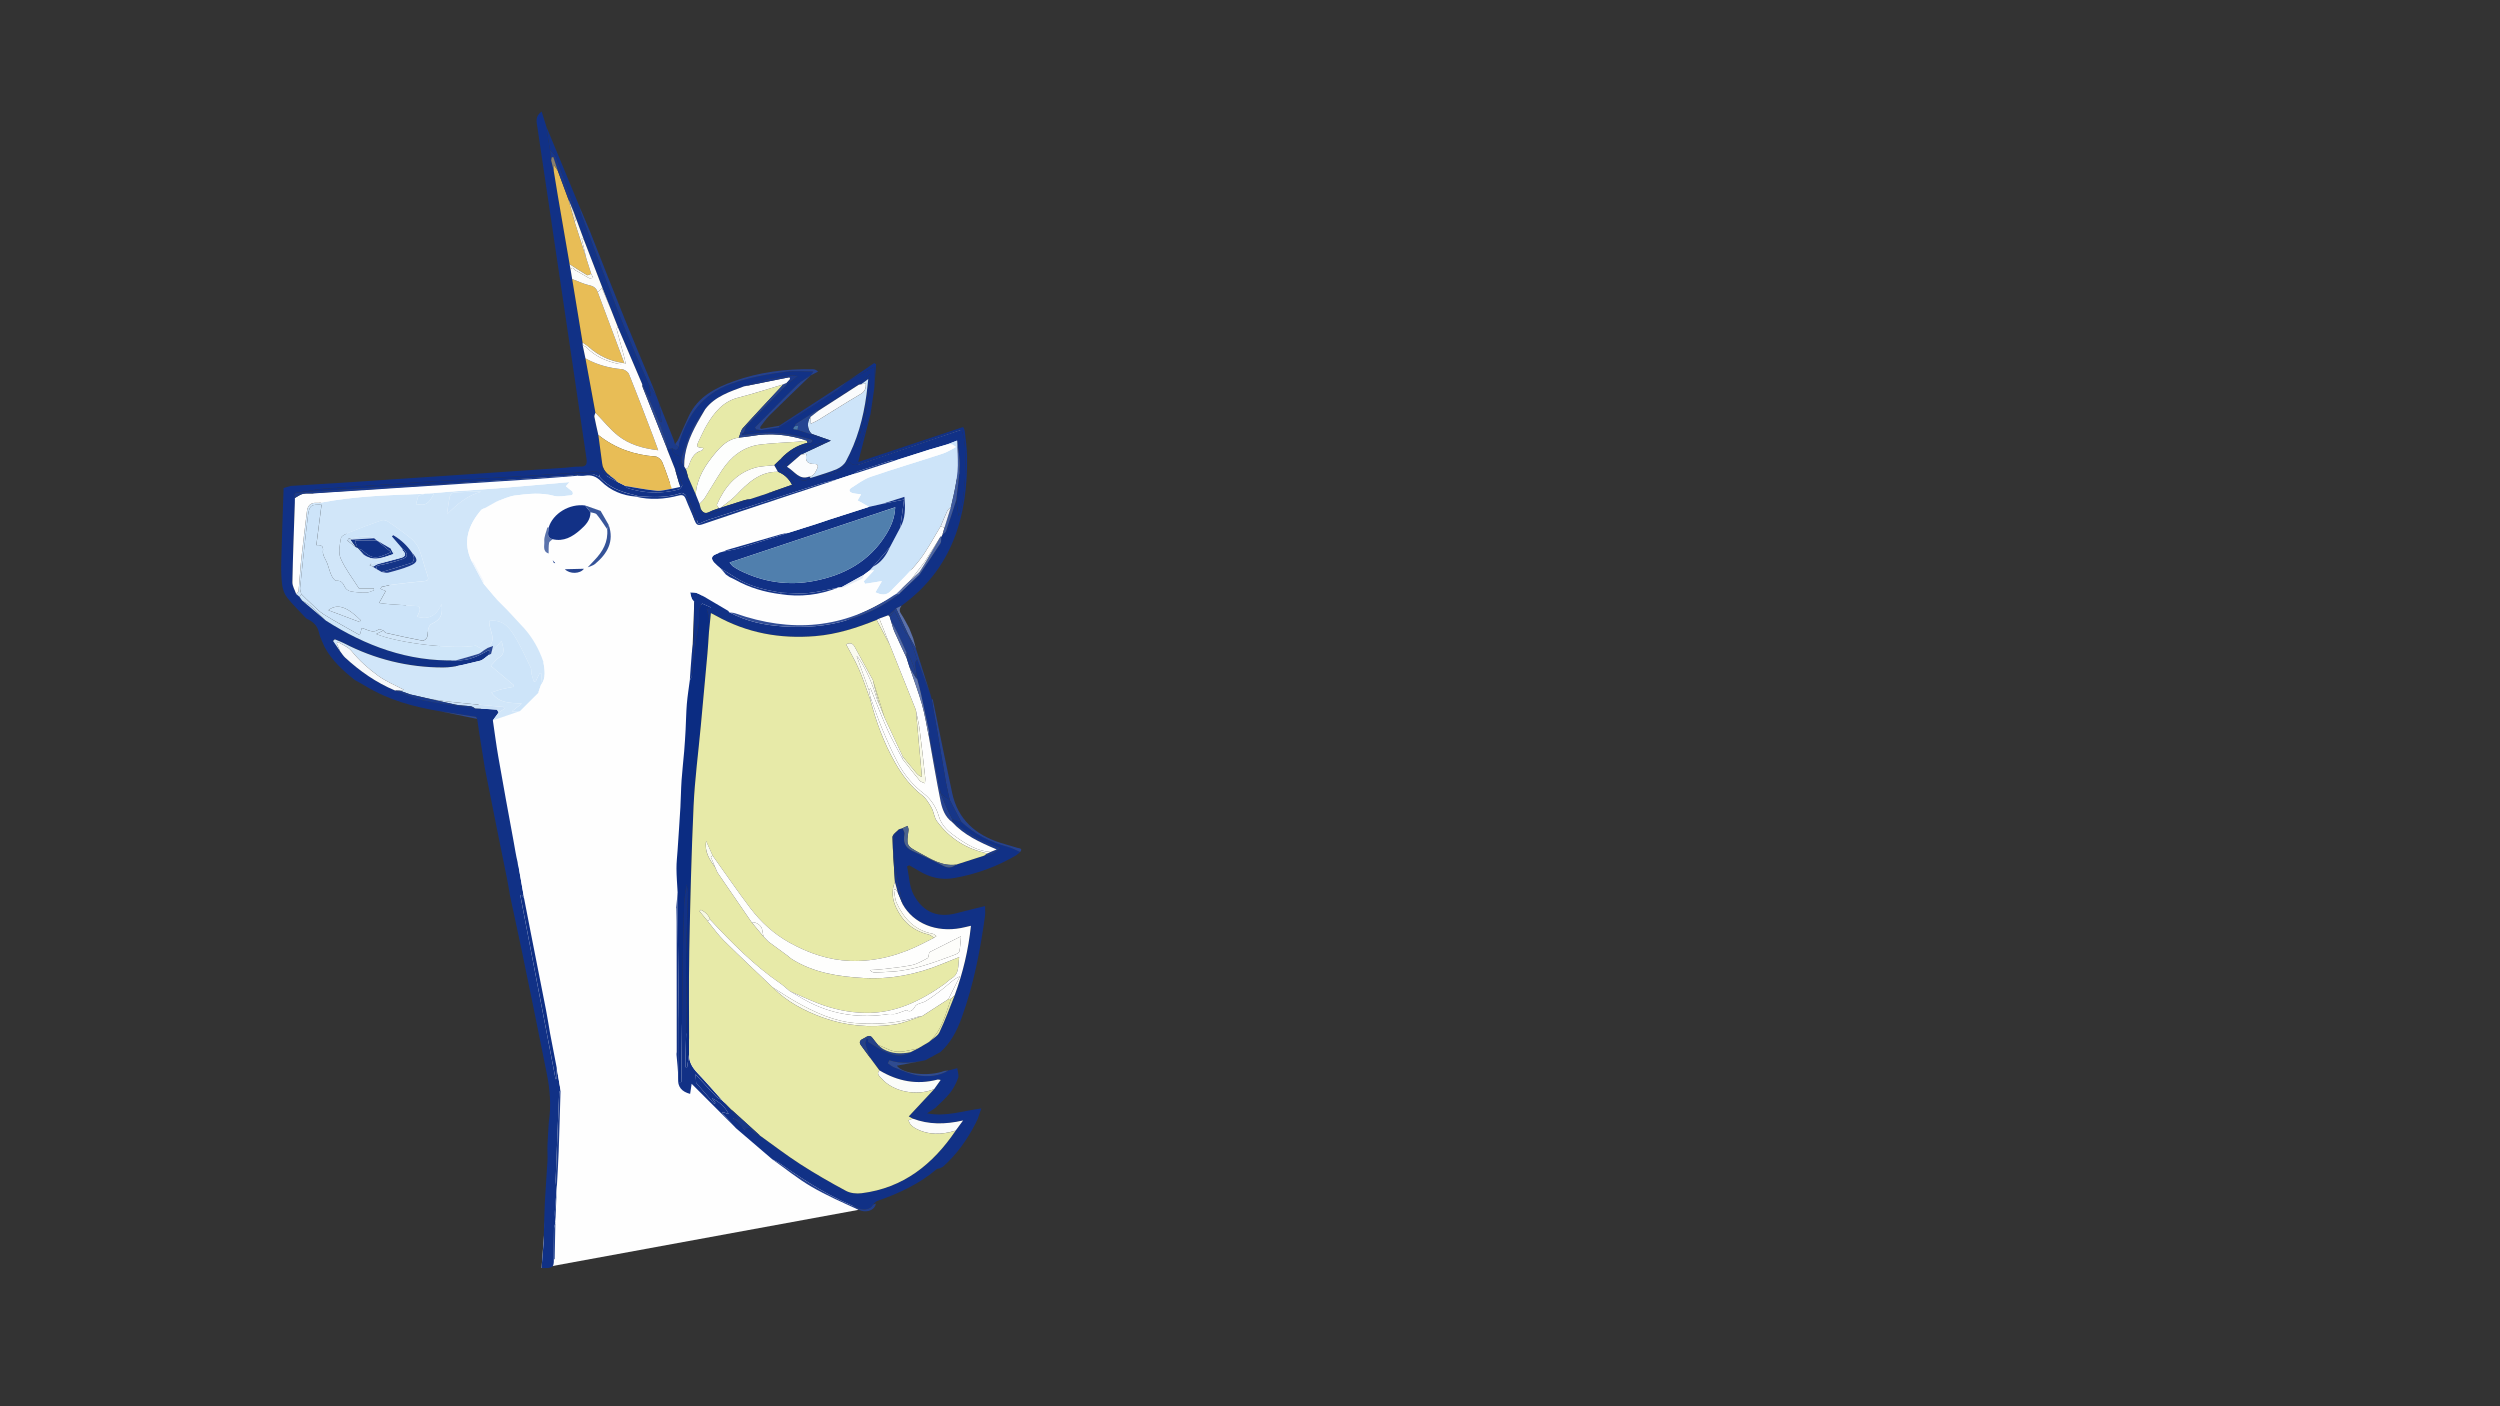 <?xml version="1.0" encoding="utf-8"?>
<!-- Generator: Adobe Illustrator 25.4.1, SVG Export Plug-In . SVG Version: 6.00 Build 0)  -->
<svg version="1.1" id="Layer_1" xmlns="http://www.w3.org/2000/svg" xmlns:xlink="http://www.w3.org/1999/xlink" x="0px" y="0px"
	 viewBox="0 0 1920 1080" style="enable-background:new 0 0 1920 1080;" xml:space="preserve">
<rect x="0" y="0" width="1920" height="1080" fill="#333333" stroke="none"/>
<style type="text/css">
	.st0{fill:#FEFEFE;}
	.st1{fill:#113186;}
	.st2{fill:#D1E6F9;}
	.st3{fill:#CDE4F9;}
	.st4{fill:#0B2C82;}
	.st5{fill:#123186;}
	.st6{fill:#133386;}
	.st7{fill:#1C3B8B;}
	.st8{fill:#193789;}
	.st9{fill:#163588;}
	.st10{fill:#5A70AB;}
	.st11{fill:#5B73AC;}
	.st12{fill:#E2E9F4;}
	.st13{fill:#24428F;}
	.st14{fill:#F0F6FD;}
	.st15{fill:#0B2E81;}
	.st16{fill:#E8BD56;}
	.st17{fill:#E7EAA8;}
	.st18{fill:#FEFDFD;}
	.st19{fill:#E7EAA9;}
	.st20{fill:#CFE6F9;}
	.st21{fill:#123286;}
	.st22{fill:#FDFEFD;}
	.st23{fill:#0F2F84;}
	.st24{fill:#103085;}
	.st25{fill:#F7F9FB;}
	.st26{fill:#FCFAF6;}
	.st27{fill:#1B3A8B;}
	.st28{fill:#163688;}
	.st29{fill:#FCFCFA;}
	.st30{fill:#26438E;}
	.st31{fill:#405B9F;}
	.st32{fill:#CDE2F7;}
	.st33{fill:#274490;}
	.st34{fill:#1A388A;}
	.st35{fill:#1E3C8C;}
	.st36{fill:#254591;}
	.st37{fill:#1A3A8B;}
	.st38{fill:#203D8D;}
	.st39{fill:#133387;}
	.st40{fill:#294793;}
	.st41{fill:#183789;}
	.st42{fill:#2D4994;}
	.st43{fill:#F9F8F1;}
	.st44{fill:#133286;}
	.st45{fill:#8A806D;}
	.st46{fill:#4877A9;}
	.st47{fill:#CEE4F9;}
	.st48{fill:#FEFEFD;}
	.st49{fill:#FBFCFA;}
	.st50{fill:#FBFBFB;}
	.st51{fill:#254290;}
	.st52{fill:#213E8D;}
	.st53{fill:#244189;}
	.st54{fill:#4C638F;}
	.st55{fill:#173688;}
	.st56{fill:#2F4B90;}
	.st57{fill:#1B3A8A;}
	.st58{fill:#173687;}
	.st59{fill:#193887;}
	.st60{fill:#E4E7A9;}
	.st61{fill:#143387;}
	.st62{fill:#ECF1F9;}
	.st63{fill:#FAFBFC;}
	.st64{fill:#314D96;}
	.st65{fill:#4E66A4;}
	.st66{fill:#213F8D;}
	.st67{fill:#6176AE;}
	.st68{fill:#F8F8E9;}
	.st69{fill:#507FAD;}
	.st70{fill:#345298;}
	.st71{fill:#39569A;}
	.st72{fill:#25438F;}
	.st73{fill:#24418F;}
	.st74{fill:#E8E2D2;}
	.st75{fill:#F6F5EF;}
	.st76{fill:#E9F0F8;}
	.st77{fill:#FBFCFD;}
	.st78{fill:#FDFDFD;}
	.st79{fill:#FDFDFB;}
	.st80{fill:#143487;}
	.st81{fill:#143488;}
	.st82{fill:#1A398B;}
	.st83{fill:#C7DFF5;}
	.st84{fill:#C6DDF4;}
	.st85{fill:#FDFDF9;}
	.st86{fill:#FBFBF3;}
	.st87{fill:#FAFAEE;}
	.st88{fill:#F8F9E7;}
	.st89{fill:#F8F8E6;}
	.st90{fill:#FAFBF0;}
	.st91{fill:#EFF1C6;}
	.st92{fill:#FCFCF6;}
	.st93{fill:#F7F8E2;}
	.st94{fill:#FDFDFA;}
	.st95{fill:#657AB0;}
	.st96{fill:#1F3D8C;}
	.st97{fill:#546BA7;}
</style>
<g>
	<polygon class="st0" points="415.92,973.84 659.45,929.14 565.29,862.71 521.37,783.13 533.19,462.22 586.36,482.26 626.23,488.54 
		690.4,456.23 736.71,363.86 735.1,338.36 738.28,330.05 533.61,399.96 524,372.18 454.3,363.95 240.54,378.95 350.21,511.53 
		372.39,549.21 426.14,837.2 	"/>
	<path class="st1" d="M378.52,553.22c1.39,9.41,2.58,18.85,4.22,28.22c3.76,21.53,7.67,43.03,11.67,64.52
		c1.02,5.47,1.78,10.83,3.11,16.25c0.14,2.13,0.95,4.3,1.29,6.4c1.18,7.17,2.5,14.32,3.76,21.48c-0.62-0.94-1.24-1.88-1.87-2.81
		c-0.37,0.09-0.74,0.19-1.12,0.28c9.04,47.07,18.08,94.15,27.12,141.22c0.28-0.05,0.56-0.11,0.84-0.16c0-2.85,0-5.7,0-8.55
		c0.98,5.71,1.96,11.42,2.95,17.13c-0.36,0.71-1.01,1.4-1.04,2.12c-0.95,22.12-1.88,44.24-2.69,66.36c-0.1,2.87,0.47,5.77,0.73,8.65
		l0.01-0.09c-0.47,5.43-1.06,10.85-1.36,16.3c-0.15,2.65,0.25,5.34,0.4,8.01c0.24,0.22,0.24,0.44,0,0.65
		c-0.38,1.52-1.05,3.04-1.08,4.57c-0.13,7.81-0.1,15.62-0.12,23.43c0.11,6.21-0.83,6.94-9.41,6.64c0.51-6.39,1.02-12.77,1.52-19.14
		c0.08-1,0.11-2,0.14-3c0.27-9.38,0.39-18.77,0.85-28.14c0.52-10.58,1.43-21.15,2.02-31.73c0.22-3.96-0.16-7.96-0.01-11.93
		c0.23-6.08,0.68-12.14,1.05-18.22c1.96-12.51,0.85-24.94-1.58-37.21c-6.08-30.71-12.41-61.38-18.73-92.05
		c-3.12-15.14-6.44-30.25-9.67-45.37c0,0,0.07,0.1,0.07,0.1c-0.75-4.25-1.43-8.52-2.27-12.75c-2.26-11.35-4.6-22.68-6.9-34.02
		c-3.33-16.73-6.67-33.46-10-50.19c-1.63-10.16-3.27-20.33-4.9-30.49l0.18-0.25c0,0-0.19-0.24-0.19-0.24
		c-0.35-2.37-0.7-4.75-1.05-7.12c-0.32-0.54-0.57-1.5-0.97-1.56c-9.08-1.47-18.17-2.85-27.27-4.24
		c-20.32-3.33-39.96-8.66-57.74-19.51c-2.64-1.61-5.38-3.07-8.07-4.6c-8.97-7.12-17.35-14.79-22.98-24.98
		c-1.53-3.76-3.65-7.41-4.46-11.32c-1.18-5.68-4.8-8.6-9.57-10.78c-0.31-0.3-0.61-0.61-0.92-0.91c-4.71-5.06-9.74-9.87-13.99-15.29
		c-2.07-2.64-3.37-6.34-3.79-9.72c-0.74-5.91-0.84-11.95-0.69-17.92c0.48-18.91,1.19-37.81,1.81-56.48c2.44-0.7,4.02-1.15,5.59-1.6
		c14.23-0.88,28.47-1.75,42.7-2.66c11.43-0.74,22.86-1.54,34.29-2.31c22.07-1.48,44.14-2.94,66.2-4.43
		c22.59-1.52,45.19-3.05,67.78-4.6c3.65-0.25,7.31-0.97,10.94-0.82c5.11,0.21,5.72-2.16,5.07-6.47
		c-3.25-21.41-6.27-42.85-9.45-64.26c-9.42-63.42-18.89-126.84-28.28-190.27c-0.56-3.79-1.87-7.96,3.33-11.74
		c1.28,4.1,2.4,7.69,3.52,11.28c0.97,6.09,1.93,12.18,2.9,18.27c0.31,2.67,0.63,5.34,0.94,8c0.66,2.69,1.31,5.38,1.97,8.07
		c1.04,6.38,2.05,12.77,3.14,19.15c2.99,17.48,6.01,34.96,9.03,52.44c0.28,1.54,0.55,3.07,0.83,4.6c0.38,2.28,0.76,4.57,1.15,6.85
		c2.67,16.26,5.34,32.52,8.01,48.78c0.03,0.71,0.05,1.42,0.08,2.12c0.7,3.34,1.4,6.68,2.1,10.01c2.56,13.91,5.11,27.82,7.67,41.73
		c-0.29,1.03-0.98,2.14-0.81,3.09c0.89,4.7,2.01,9.35,3.05,14.02c0.98,7.3,1.96,14.6,2.93,21.9c0.43,2.69-0.07,6.32,1.49,7.86
		c2.81,2.79,6.86,4.33,10.4,6.39c2.01,1.01,4.02,2.03,6.04,3.04c0.57,0.57,1.05,1.45,1.73,1.66c12.9,4.07,25.95,4.46,39.02,1.04
		c1.26-0.33,3.16-2.94,2.85-3.78c-1.52-4.12-3.68-8-5.62-11.97c-1.99-5-3.97-10-5.96-15c1.32-0.33,2.64-0.67,3.96-1
		c-0.38,5.05,4.27,5.07,7,7c0,1.33,0,2.66,0,3.99c-3.52,1.3-1.47,3.34-0.4,4.81c1.6,2.22,3.61,4.15,5.45,6.2
		c1.96,4.48,3.91,8.95,5.87,13.43c0.97,2.43,1.94,4.85,2.91,7.28c0.39,1.42,0.79,2.84,1.18,4.26c0.19,4.25,1.77,5.41,6.05,3.65
		c6.08-2.52,12.48-4.25,18.7-6.46c4.46-1.59,8.84-3.41,13.25-5.13c4.19-1.38,8.37-2.77,12.56-4.15c5.85-1.48,11.79-2.67,17.51-4.55
		c4.19-1.37,4.46-3.26,1.23-6.44c-3.48-3.42-7.3-6.49-10.92-9.66c0.84-1.92,1.66-3.8,2.48-5.68c0.2-0.22,0.41-0.44,0.61-0.65
		c7.5-3.95,15-7.89,22.5-11.84c2.57-1.54,1.58-2.5-0.57-3.1c-13.12-3.62-26.39-5.9-40.07-4.25c-3.93,0.47-7.87,0.84-11.8,1.25
		c-0.06-0.41-0.13-0.82-0.19-1.22c0.55-0.25,1.09-0.5,1.64-0.75c4.34-0.62,8.68-1.23,13.03-1.85c4.67-0.71,9.34-1.42,14.02-2.13
		c14.66-9.34,29.37-18.6,43.94-28.08c2.94-1.91,5.36-4.63,8.02-6.97l-0.01,0.03c6.81-3.76,13.62-7.52,21.11-11.65
		c0,5.76,0,10.97,0,16.19c-0.99,6.83-1.99,13.65-2.98,20.48c-3.47,6.46-3.41,14.13-7.38,20.63c-1.06,1.73-0.76,4.02-3.9,4.46
		c6.29-17.9,10.48-36,10.95-56.07c-3.82,3.42-6.33,5.67-8.85,7.92c-10.63,6.67-21.27,13.33-31.9,20
		c-5.43,3.46-10.88,6.89-16.27,10.41c-0.42,0.28-0.46,1.14-0.67,1.74c-3.21,3.53,1.13,2.02,1.92,2.88c3.33,1.07,6.66,2.14,9.99,3.2
		c3.92,1.79,7.84,3.58,11.76,5.36c0.07,0.52,0.14,1.04,0.2,1.56c-14.6,0.02-23.25,10.37-33.56,18.2c3.65,2.51,7.72,4.57,10.8,7.63
		c3.68,3.64,6.94,3.9,10.85,0.96c1.16-0.35,2.33-0.7,3.49-1.05c10.2-1.23,20.17-3,26.48-11.53c1.57,2.62,4.11,3.03,6.88,2.17
		c5.36-1.67,10.64-3.59,15.95-5.39c13.55-4.6,27.1-9.21,40.66-13.79c7.48-2.53,14.98-5,22.37-7.46c5.86,11.21,2.68,59.09-2.11,66.25
		c-0.53-3.59-1.16-7.85-1.78-12.1c0.94-8.75,2.41-17.5,2.66-26.27c0.18-6.5-1.23-13.04-1.94-19.57c-2.51,0.97-5.01,1.94-7.52,2.91
		c-4.62,1.35-9.24,2.71-13.86,4.06c-8.43,2.68-16.85,5.36-25.28,8.04c0,0,0.08-0.05,0.08-0.05c-1.15,0.04-2.38-0.16-3.44,0.17
		c-8.82,2.78-17.62,5.64-26.4,8.56c-0.82,0.27-1.44,1.11-2.16,1.68c-4.63,1.52-9.26,3.05-13.89,4.57c-4.76,1.25-9.59,2.3-14.28,3.79
		c-27.69,8.82-55.34,17.72-82.99,26.66c-3.07,0.99-6,2.41-9.04,3.65c-2.86-7.19-5.29-13.9-8.26-20.36
		c-0.75-1.62-3.72-3.81-4.84-3.41c-10.79,3.86-21.81,3.31-32.89,2.47c-1.07-0.3-2.14-0.64-3.22-0.9c-10.09-2.42-19.73-5.68-26.72-14
		c-0.04-3.59-0.47-4.2-5.08-3.94c-15.43,0.86-30.85,2-46.29,2.93c-28.53,1.71-57.07,3.34-85.6,5.03c-6.24,0.37-12.48,0.89-18.72,1.3
		c-18.65,1.24-37.31,2.32-55.94,3.76c-6.16,0.48-12.25,1.87-18.37,2.84c-2.78,0.08-5.54,0.19-3.9,4.29
		c-0.02,1.33-0.02,2.66-0.06,3.98c-0.67,20.24-1.48,40.48-1.86,60.73c-0.06,3,1.88,6.05,2.9,9.07c0.85,0.72,1.7,1.44,2.54,2.17
		c0.71,0.97,1.43,1.95,2.14,2.92c6.05,5.1,12.09,10.21,18.14,15.31c30.49,19.41,63.17,31.64,99.93,30.52
		c9.37,0.7,17.34-3.35,25.46-7.93c-0.14,1.62-0.23,2.72-0.32,3.82c-2.3,1.56-4.4,3.95-6.93,4.52c-9.33,2.11-18.79,5.09-28.2,5.08
		c-26.74-0.02-52.24-6.3-76.13-18.64c-2.25-1.16-4.65-2.01-6.98-3c-0.44,0.43-0.89,0.86-1.33,1.29c1.85,2.69,3.69,5.39,5.54,8.08
		c1.22,1.55,2.25,3.3,3.68,4.62c11.42,10.52,23.99,19.31,38.39,25.32c7.28,2.64,14.37,6.18,21.87,7.71
		c13.07,2.66,26.39,4.09,39.6,6.03c5.53,0.3,11.06,0.53,16.57,0.99c0.52,0.04,0.93,1.5,1.39,2.3
		C381.39,549.29,379.96,551.26,378.52,553.22z"/>
	<path class="st2" d="M230.01,458.38c-0.85-0.72-1.7-1.44-2.54-2.17c0.64-0.8,1.76-1.56,1.84-2.41c0.79-8.23,1.23-16.5,2.11-24.72
		c1.3-12.16,2.87-24.28,4.31-36.42c0.54-4.55,2.96-6.79,7.63-6.46c0.99,0.07,2.01,0.01,2.98-0.17c26.44-5.13,53.26-5.83,80.05-6.82
		c-1.68,0.5-3.35,1.01-5.03,1.51c-0.32,1.09-0.7,2.32-1.05,3.55c-0.27,0.98-0.5,1.97-0.75,2.95c0.89,0.07,1.8,0.06,2.67,0.22
		c6.27,1.15,8.18-3.48,11.08-8.23c-2.79,0-4.86,0-6.94,0c7.85-0.66,15.7-1.38,23.57-1.96c10.24-0.76,20.49-1.28,30.72-2.12
		c18.47-1.51,36.92-3.18,56.71-4.9c-1.57,1.85-2.1,2.48-2.75,3.25c1.67,1.32,3.21,2.54,4.75,3.76c0,0,0,0,0,0
		c1.31,2.05,0.46,3.16-1.68,3.29c-4.12,0.26-8.52,1.34-12.32,0.31c-9.95-2.7-19.82-1.54-29.63-0.31c-4.92,0.62-9.61,3.06-14.4,4.68
		c-2.98,1.67-5.97,3.34-8.95,5.01c-0.99,0.51-2.27,0.79-2.93,1.58c-9.9,11.77-14.35,24.57-7.08,39.44c3,5.67,6,11.34,9,17.01
		c3.66,4.34,7.33,8.69,10.99,13.03c2.32,2.33,4.65,4.65,6.97,6.98c4.34,4.68,8.69,9.35,13.03,14.03
		c6.82,7.6,11.66,16.34,14.95,25.97c1,6.17,2.37,12.39-1.93,18c0.2-2.91,0.39-5.82,0.59-8.73c-0.55-0.06-1.1-0.13-1.65-0.19
		c-0.96,1.96-1.93,3.91-2.89,5.87c-0.47,0.1-0.93,0.2-1.4,0.3c-0.63-1.97-1.38-3.91-1.84-5.91c-0.36-1.57,0.05-3.42-0.61-4.8
		c-3.34-7.05-6.63-14.15-10.47-20.92c-4.67-8.24-9.66-16.46-21.31-15.04c-0.71,7.02,6.61,14.38-1.3,20.79
		c-0.94,0.59-1.88,1.18-2.82,1.78c-1.78-1-3.57-2-6.24-3.51c-16.54,2.94-58.25-1.56-76.52-8.94c2.27-1.12,3.86-1.91,5.45-2.7
		c0.72,0.64,1.35,1.68,2.17,1.87c9.31,2.11,18.64,4.18,28.02,5.95c1,0.19,2.98-1.43,3.44-2.62c0.74-1.91,0.36-4.23,0.89-6.26
		c0.38-1.43,1.16-3.38,2.31-3.89c7.94-3.58,8.84-7.76,7.96-15.4c-3.62,8.47-9.35,12.49-18.82,9.76c0.81-1.88,1.75-3.46,2.11-5.16
		c0.19-0.91-0.57-2.88-1.03-2.92c-7.09-0.62-14.2-0.97-21.3-1.46c-2.82-0.2-5.63-0.62-8.98-0.99c1.95-3.49,3.37-6.04,5.13-9.2
		c-1.43-0.59-2.76-1.15-4.09-1.7c0.29-0.49,0.59-0.98,0.88-1.47c3.2-0.64,6.37-1.48,9.6-1.89c7.66-0.97,15.34-1.83,23.03-2.55
		c3.37-0.32,3.64-1.52,2.57-4.55c-2.32-6.52-3.78-13.36-6.3-19.78c-1.24-3.15-3.63-6.2-6.25-8.39c-5.59-4.65-11.6-8.82-17.6-12.94
		c-1.32-0.91-3.59-1.51-5-1.02c-8.42,2.9-16.77,6.05-25.03,9.38c-2.36,0.95-5.89,2.52-6.22,4.3c-0.94,5.07-2.15,11.11-0.26,15.48
		c3.5,8.09,9.12,15.25,14.01,23.03c3.72,0,7.52,0,11.33,0c0.11,0.51,0.22,1.01,0.34,1.52c-2.04,0.64-4.08,1.79-6.13,1.82
		c-3.95,0.05-7.95-0.27-11.83-0.99c-1.63-0.3-3.67-1.68-4.37-3.13c-1.46-3.03-2.67-5.33-6.76-5.07c-1.16,0.07-2.89-2.45-3.66-4.11
		c-1.3-2.81-1.98-5.91-3.05-8.84c-1.18-3.24-3.83-6.59-3.46-9.6c0.52-4.29-1.15-4.85-5.06-4.73c1.36-10.64,2.67-20.84,3.99-31.08
		c-7.86-0.33-9.46,0.61-10.4,8.3c-2.27,18.53-4.15,37.1-6.07,55.67c-0.16,1.51,0.6,3.11,0.93,4.67
		C230.93,456.94,230.47,457.66,230.01,458.38z M343.22,395.02c8.02-8,15.88-14.58,26.32-17.38c-7.21-0.06-14.29,0.17-21.34,0.76
		c-1.01,0.08-2.45,1.71-2.7,2.85C344.57,385.42,344.06,389.68,343.22,395.02z"/>
	<path class="st1" d="M750.97,859.09c-0.57,1.2-1.14,2.41-1.71,3.61c-6.41,12.58-14.5,23.9-25.07,33.37c0,0,0.1-0.08,0.1-0.08
		c-0.88,0.44-1.76,0.88-2.64,1.32c-0.78,0.2-1.76,0.17-2.31,0.64c-13.4,11.41-29.04,18.59-45.47,24.34
		c-1.34,0.47-2.33,1.93-3.48,2.93c-1.07,2.92-6.03,4.49-9.65,3.15c-22.08-8.23-41.69-20.86-60.91-34.19
		c-2.12-1.47-4.49-2.57-6.74-3.84c-9.27-7.94-18.54-15.89-27.81-23.83c-3.4-3.72-6.81-7.44-10.18-11.19
		c-0.26-0.28-0.24-0.82-0.38-1.35c1.34,0.44,2.49,0.83,4.91,1.63c-3.21-6.42-7.9-9.51-12.94-12.31c0.91,1.26,1.82,2.51,2.73,3.77
		c-0.29,0.23-0.58,0.46-0.87,0.69c-4.9-5.69-9.8-11.38-13.91-16.15c-0.23-2.96-0.38-4.86-0.52-6.59c5.2,5.63,10.41,11.41,15.8,17.02
		c1.28,1.33,3.16,2.07,4.77,3.09c2.26,2.28,4.53,4.57,6.79,6.85c1.96,2.62,3.91,5.24,5.9,7.9c-1.01-0.27-2.23-0.59-4.29-1.15
		c2.28,2.16,3.81,3.62,5.36,5.08c1.32,1.24,3.46,3.76,3.86,3.51c4.41-2.77,5.31,2.26,7.91,3.27c1.18,0.46,2.31,1.03,3.46,1.54
		c10.27,7.33,20.27,15.05,30.86,21.88c11.44,7.37,23.26,14.18,35.26,20.6c3.35,1.79,8.02,2.26,11.89,1.77
		c32.01-3.99,54.75-22.18,72.27-48.09c1.59-2.16,3.18-4.31,5.71-7.76c-14.08,3.22-26.46,3.15-38.57-1.36
		c-1.39-0.77-2.78-1.53-3.19-1.76c6.49-6.96,13-13.97,19.52-20.97c1.57-2.21,3.13-4.41,4.98-7.01c-1.35-0.2-1.86-0.43-2.28-0.32
		c-15.96,4.25-30.78,1.33-44.74-7.05c-2.37-3.21-4.74-6.42-7.11-9.63c-1.2-3.52-2.57-6.99-3.51-10.58
		c-0.32-1.22,0.46-2.73,0.74-4.11c0.41,0.11,0.83,0.21,1.24,0.32c0,0.78-0.3,2.06,0.05,2.27c4.63,2.8,9.12,6,14.1,7.99
		c5.96,2.38,12.34,3.76,18.43-0.22c1.8-0.91,3.6-1.82,5.41-2.73c2.88-1.69,5.76-3.39,8.64-5.08c2.77-2.45,6.63-4.38,8.1-7.46
		c4.42-9.26,7.91-18.96,11.76-28.49c6.3-17.11,10.45-34.69,12.48-53.33c-3.12,0.71-5.35,1.29-7.61,1.72
		c-19.04,3.63-36.57-3.5-44.82-18.2c-2.21-11.32-5.11-22.57-6.38-34c-0.87-7.86-3.17-16.54,3.39-23.58c0.95-0.3,1.89-0.6,2.84-0.9
		c0.54,1.54,1.75,3.2,1.49,4.59c-1.1,5.94,0.31,10.29,6.16,12.94c7.81,3.55,15.62,7.15,23.17,11.2c3.92,2.11,7.08,1.94,10.38-0.72
		c7.22-2.32,14.44-4.64,21.66-6.96c4.51-0.31,8.44-1.79,12.2-5.96c-14.26-4.51-26.06-11.77-36.75-20.92
		c-0.04-0.33-0.07-0.65-0.07-0.98c2.33,0.67,4.65,1.34,6.98,2.02c10.15,9.39,21.99,15.58,35.37,19.03c3.37,0.87,6.5,2.69,9.74,4.08
		c-1.01,0.84-1.93,1.84-3.05,2.51c-14.75,8.76-30.61,14.44-47.5,17.47c-9.9,1.77-18.78-0.36-27.19-5.48
		c-2.45-1.5-4.98-2.86-7.47-4.29c-0.54,0.26-1.08,0.53-1.62,0.79c1.58,7.34,1.64,15.52,5.07,21.86
		c7.56,13.98,19.07,17.88,33.2,14.06c6.99-1.88,14.04-3.51,21.62-5.39c0,3,0.27,5.32-0.04,7.55c-3.65,26.6-8.75,52.88-17.93,78.21
		c-3.6,9.94-8.33,19.21-16.38,26.4c0,0,0.11-0.08,0.11-0.08c-3.9,2.12-7.8,4.23-11.69,6.34c-9.12,1.81-18.26,3.15-27.59-0.07
		c-0.39,0.79-0.77,1.59-1.16,2.38c1.63,1.07,3.13,2.47,4.9,3.14c6,2.26,11.95,5.16,18.19,6.13c7.96,1.24,16.13,0.65,23.44-3.75
		c2.27-0.58,4.53-1.17,6.8-1.75c0.28,2.51,1.43,5.34,0.66,7.47c-1.48,4.1-3.58,8.18-6.28,11.6c-3.34,4.22-7.54,7.75-11.37,11.58
		c0,0,0.1-0.08,0.1-0.08c-1.8,1.18-3.6,2.35-6.29,4.1c14.79,2.82,27.68-1.99,41.67-3.75C752.55,854.51,751.76,856.8,750.97,859.09z"
		/>
	<path class="st3" d="M727.58,341.27c2.51-0.97,5.01-1.94,7.52-2.91c0.15,4.81,0.25,9.62,0.45,14.42
		c0.5,12.47-2.41,24.45-5.21,36.45c-1,1.12-2.32,2.1-2.94,3.4c-1.81,3.8-3.35,7.73-5,11.6c-5.36,8.7-10.03,17.93-16.25,25.95
		c-6.65,8.59-14.66,16.14-22.29,23.95c-3.29,3.37-7.26,2.86-11.6,0.74c1.81-3.07,3.43-5.82,5.05-8.57c-4.6,0.73-8.79,1.4-12.98,2.06
		c-0.33-0.65-0.67-1.3-1-1.95c2.56-2.74,5.13-5.48,7.89-8.42c-1.34,0.1-2.44,0.17-3.53,0.25c0.89-0.99,1.79-1.98,2.68-2.97
		c6.47-3.2,10.25-8.73,13.09-15.08c2.64-4.99,5.28-9.97,7.92-14.96c4.07-7.18,3.99-14.86,3.22-23.69
		c-6.35,2.01-11.95,3.78-17.56,5.55c-3.21,0.72-6.43,1.44-9.64,2.16c-2.89-1.61-5.78-3.22-8.81-4.91c0.85-1.48,1.69-2.94,2.68-4.68
		c-2.63-0.38-4.82-0.41-6.82-1.05c-2.34-0.74-2.88-2.57-0.65-3.97c4.83-3.04,9.56-6.66,14.86-8.48c18.37-6.29,37-11.81,55.46-17.85
		c3.58-1.17,6.82-3.37,10.21-5.09c-1-0.66-1.99-1.31-2.99-1.97C730.11,341.26,728.85,341.26,727.58,341.27z"/>
	<path class="st4" d="M520.41,685.29c-0.32-6.06-0.84-12.12-0.88-18.18c-0.03-4.73,0.55-9.47,0.86-14.2
		c0.72-10.97,1.52-21.94,2.15-32.92c0.4-6.87,0.42-13.76,0.89-20.62c0.51-7.48,1.4-14.94,2.02-22.42c0.46-5.54,0.8-11.1,1.1-16.66
		c0.35-6.54,0.39-13.11,0.94-19.63c0.51-6.14,1.51-12.25,2.3-18.37c0.54-0.98,1.43-1.91,1.55-2.93c1.07-8.86,1.88-17.75,3.01-26.59
		c0.75-5.88,2.86-11.76,2.56-17.55c-0.23-4.35-0.41-8.06,2.4-11.68c1.93,0.86,3.89,1.74,6.73,3.02c-2.04,0.72-3.13,1.1-3.34,1.17
		c0.62,2.27,1.47,4.22,1.62,6.22c0.27,3.81,0.14,7.66,0.18,11.49c-0.38,5.46-0.66,10.94-1.15,16.39
		c-1.68,18.71-3.42,37.41-5.15,56.11c-1.89,20.36-4.58,40.69-5.51,61.09c-1.69,37.07-2.6,74.18-3.3,111.29
		c-0.5,26.29-0.11,52.59-0.11,78.89c-0.52,3.47-1.04,6.95-1.57,10.42c-0.44-0.04-0.88-0.08-1.32-0.12c0-1.78-0.04-3.57,0.01-5.35
		c0.32-13.29,0.85-26.57,0.93-39.86c0.07-11.88-0.68-23.78-0.5-35.66c0.26-17.76,1.06-35.51,1.51-53.27c0.05-1.99-0.67-4-1.04-6
		c-0.97,5.29-1.67,10.39-1.86,15.5c-0.47,13.12-0.82,26.24-1.02,39.36c-0.41,26.28-0.7,52.57-1.02,78.85c-0.06,4.66,0,9.33-0.02,14
		c-0.01,1.32-0.11,2.64-0.17,3.95c-0.61-0.01-1.21-0.03-1.82-0.04c0-15.95,0.11-31.91-0.03-47.86c-0.24-27.28-0.64-54.57-0.95-81.85
		C520.35,695.95,520.41,690.62,520.41,685.29z"/>
	<path class="st2" d="M378.52,553.22c1.44-1.96,2.87-3.93,4.31-5.89c1.54-1.03,3.07-2.06,4.61-3.1c-0.25-0.44-0.49-0.88-0.74-1.33
		c-1.09-0.07-2.18-0.1-3.27-0.21c-15.21-1.52-30.46-2.79-45.63-4.69c-7.63-0.96-15.11-3.08-22.66-4.67c-2.7-0.97-5.39-1.93-8.09-2.9
		c1.13-0.21,2.26-0.41,3.25-0.59c-6.74-3.6-13.74-6.45-19.72-10.75c-7.58-5.44-14.6-11.66-20.56-19.09
		c-2.53-3.15-7.01-4.73-10.6-7.03c-0.26,0.38-0.52,0.76-0.78,1.14c0.9,2.08,1.79,4.16,2.69,6.24c-1.85-2.69-3.69-5.39-5.54-8.08
		c0.44-0.43,0.89-0.86,1.33-1.29c2.33,0.99,4.74,1.84,6.98,3c23.88,12.34,49.39,18.62,76.13,18.64c9.41,0.01,18.87-2.97,28.2-5.08
		c2.52-0.57,4.63-2.97,6.93-4.52c0.6-0.29,1.21-0.58,1.81-0.87c0.9-1.28,1.73-2.61,2.71-3.82c1.54-1.9,3.19-3.72,5.32-6.18
		c1.2,5.42,3.26,9.54-1.82,12.73c-2.27,1.43-3.9,3.88-6.42,6.48c6.23,5.26,11.84,9.98,17.45,14.71c-0.09,0.49-0.18,0.98-0.28,1.46
		c-2.94,0.58-5.92,1.02-8.82,1.77c-2.77,0.72-5.45,1.76-7.86,2.56c5.81,8.18,13.95,7.99,23.35,8.41c-3.39,2.68-5.6,4.43-7.79,6.16
		c2.16-0.11,4.24-0.21,6.32-0.31C392.41,548.49,385.47,550.86,378.52,553.22z"/>
	<path class="st1" d="M544.49,485.44c-0.04-3.83,0.1-7.67-0.18-11.49c-0.14-2-1-3.95-1.62-6.22c0.21-0.07,1.3-0.46,3.34-1.17
		c-2.85-1.27-4.8-2.15-6.73-3.02c-2.81,3.63-2.63,7.33-2.4,11.68c0.3,5.79-1.81,11.67-2.56,17.55c-1.13,8.85-1.94,17.74-3.01,26.59
		c-0.12,1.03-1.02,1.96-1.55,2.93c0.49-6.8,0.91-13.6,1.5-20.39c0.33-3.87,1.23-7.71,1.37-11.59c0.34-9.36,0.38-18.74,0.54-28.11
		c-0.68-0.86-1.6-1.63-1.99-2.61c-0.59-1.49-0.81-3.12-1.18-4.69c1.62,0.13,3.33-0.02,4.83,0.46c1.93,0.62,3.7,1.75,5.54,2.67
		c6.33,3.73,12.66,7.46,19,11.19c0.33,0.37,0.67,0.75,1,1.12c12.74,6.88,26.61,9.78,40.82,10.72c16.9,1.12,33.73,0.04,50.07-5
		c14.17-4.37,27.43-10.56,39.12-19.84c5.31-5.06,10.63-10.11,15.94-15.17c5.33-7.9,10.74-15.75,15.89-23.76
		c0.81-1.26,0.46-3.28,0.64-4.95c0.33-0.64,0.65-1.29,0.98-1.93c0.91-0.76,2.31-1.34,2.64-2.3c2.74-7.94,5.28-15.94,7.88-23.93
		c0.63,4.25,1.25,8.51,1.78,12.1c4.79-7.16,7.97-55.04,2.11-66.25c-7.39,2.46-14.89,4.94-22.37,7.46
		c-13.56,4.58-27.11,9.19-40.66,13.79c-5.31,1.8-10.59,3.72-15.95,5.39c-2.77,0.86-5.31,0.45-6.88-2.17
		c-6.31,8.53-16.28,10.3-26.48,11.54c5.66-1.91,11.47-3.5,16.93-5.88c2.63-1.15,5.42-3.35,6.76-5.82
		c8.68-15.97,13.39-33.24,15.83-51.18c0.48-3.5,0.79-7.01,1.36-12.08c-2.74,2.01-4.13,3.03-5.52,4.05c-0.56,0.1-1.13,0.21-1.69,0.31
		l-0.28-0.3c2.52-2.25,5.03-4.5,8.85-7.92c-0.47,20.07-4.66,38.17-10.95,56.07c3.14-0.44,2.84-2.73,3.9-4.46
		c3.97-6.5,3.91-14.17,7.38-20.63c-3.1,12.12-6.21,24.24-9.37,36.62c26.61-8.87,53.52-17.85,80.59-26.88
		c0.55,1.39,1.13,2.27,1.23,3.2c0.67,6.46,1.67,12.92,1.76,19.39c0.64,45.82-11.14,86.28-50.34,114.65
		c-1.38,0.67-2.77,1.35-4.15,2.02c-1.97,1.76-3.94,3.51-5.9,5.27c-2.33,0.85-4.66,1.7-6.99,2.55c-0.69,0.35-1.37,0.71-2.06,1.06
		c-15.15,6.12-30.53,11.06-47.03,12.44c-27.13,2.27-52.66-2.41-76.5-15.74c-1.25-0.7-2.55-1.33-3.74-1.95
		C545.47,475.94,544.98,480.69,544.49,485.44z"/>
	<path class="st1" d="M691.39,405.24c-2.64,4.99-5.28,9.97-7.92,14.96c-4.36,5.03-8.73,10.06-13.09,15.08
		c-0.89,0.99-1.79,1.98-2.68,2.97c-1.43,1.07-2.85,2.13-4.28,3.2c-5.77,3.2-11.55,6.41-17.32,9.61c-0.83,0.08-1.66,0.16-2.49,0.24
		c-7.72,1.46-15.38,3.46-23.16,4.21c-6.62,0.64-13.37-0.14-20.06-0.29c-12.85-2.02-25.39-4.93-36.48-12.24
		c-3.53-2.33-7.21-4.43-10.83-6.63c-1.54-1.4-3.2-2.68-4.58-4.22c-2.59-2.87-2.35-5.22,1.59-6.61c0.9-0.32,1.76-0.77,2.64-1.16
		c0.92-0.25,1.83-0.51,2.75-0.76c3.93-0.79,7.95-1.28,11.77-2.44c12.75-3.85,25.42-7.93,38.13-11.93
		c7.34-2.32,14.69-4.63,22.02-6.98c3.22-1.03,6.39-2.19,9.6-3.23c10.13-3.27,20.27-6.51,30.41-9.76c3.21-0.72,6.43-1.44,9.64-2.16
		c5.49-1.09,10.98-2.18,17.26-3.43C693.27,391.38,692.33,398.31,691.39,405.24z M560.33,432.02c1.6,1.87,1.94,2.47,2.44,2.8
		c1.66,1.1,3.31,2.25,5.09,3.13c18.25,9.13,37.48,12.08,57.51,8.17c23.05-4.49,42.45-15.03,55.12-35.62
		c3.69-6,6.61-12.43,7.05-20.93C644.78,403.84,603.06,417.76,560.33,432.02z"/>
	<path class="st0" d="M727.58,341.27c1.26-0.01,2.53-0.01,3.79-0.02c-21.55,7-43.11,14-64.66,21.01
		c-27.56,8.97-55.13,17.92-82.68,26.93c-14.17,4.64-28.31,9.38-42.45,14.13c-1.84,0.62-3.58,1.55-6.71,2.93
		c-3.7-8.03-7.49-16.25-11.34-24.59c-14.95,3.79-30.02,3.68-44.99-0.55c-7.64-2.16-14.23-6.12-19.86-11.86
		c-1.57-1.6-4.55-2.7-6.82-2.6c-14.4,0.64-28.79,1.64-43.17,2.59c-13.52,0.89-27.03,1.87-40.95,2.84c1.96,2.53,9.87,1.66,24.57-0.48
		c8.45-1.23,17.17-0.6,25.76-0.94c8.51-0.33,17-0.82,25.51-1.24c0.11,0.61,0.22,1.22,0.33,1.82c-1.79,0.73-3.59,1.47-5.46,2.23
		c0.28,1.14,0.6,2.46,0.92,3.77c-1.54-1.22-3.09-2.44-4.75-3.76c0.65-0.77,1.18-1.39,2.75-3.25c-19.79,1.72-38.24,3.39-56.71,4.9
		c-10.23,0.84-20.49,1.36-30.72,2.12c-7.86,0.58-15.71,1.3-23.57,1.96l0.01,0c-26.79,0.99-53.61,1.69-80.05,6.82
		c-0.97,0.19-1.99,0.24-2.98,0.17c-4.67-0.32-7.09,1.92-7.63,6.46c-1.44,12.14-3.02,24.27-4.31,36.42
		c-0.88,8.22-1.32,16.49-2.11,24.72c-0.08,0.85-1.2,1.61-1.84,2.41c-1.02-3.02-2.95-6.07-2.9-9.07c0.38-20.25,1.19-40.49,1.86-60.73
		c0.04-1.33,0.04-2.65,0.06-3.98c2.02-1.08,3.93-2.63,6.09-3.13c2.54-0.59,5.3-0.18,7.95-0.35c56.61-3.65,113.22-7.29,169.83-11
		c11.1-0.73,22.18-1.72,33.27-2.58c1.82,0.01,3.68,0.29,5.45-0.03c5.12-0.91,8.82,0.56,12.69,4.39
		c7.13,7.05,16.17,10.84,26.31,11.63c11.07,2.8,22.11,2.09,33-0.75c3.17-0.83,4.49-0.15,5.62,2.76c2.15,5.59,4.79,10.99,6.91,16.59
		c1.19,3.15,2.53,3.87,5.91,2.7c19.34-6.65,38.77-13.03,58.18-19.48c14.97-4.98,29.96-9.92,44.94-14.87
		c4.63-1.52,9.26-3.05,13.89-4.57c10.67-3.47,21.33-6.95,32-10.42c0,0-0.08,0.05-0.08,0.05c8.43-2.68,16.85-5.36,25.28-8.04
		C718.34,343.98,722.96,342.62,727.58,341.27z"/>
	<path class="st3" d="M399.35,546.12c-2.08,0.1-4.16,0.2-6.32,0.31c2.18-1.72,4.4-3.48,7.79-6.16c-9.39-0.42-17.54-0.23-23.35-8.41
		c2.41-0.8,5.09-1.84,7.86-2.56c2.9-0.75,5.87-1.2,8.82-1.77c0.09-0.49,0.18-0.98,0.28-1.46c-5.61-4.73-11.22-9.46-17.45-14.71
		c2.51-2.6,4.14-5.06,6.42-6.48c5.08-3.19,3.02-7.3,1.82-12.73c-2.12,2.45-3.77,4.27-5.32,6.18c-0.98,1.21-1.81,2.55-2.71,3.82
		c0.44-1.78,0.89-3.56,1.52-6.09c-2.05,0.75-3.11,1.14-4.17,1.53c7.91-6.42,0.59-13.78,1.3-20.8c11.64-1.42,16.64,6.81,21.31,15.04
		c3.84,6.78,7.13,13.87,10.47,20.92c0.65,1.38,0.24,3.23,0.61,4.8c0.46,2.01,1.21,3.94,1.84,5.91c0.47-0.1,0.93-0.2,1.4-0.3
		c0.96-1.96,1.93-3.91,2.89-5.87c0.55,0.06,1.1,0.13,1.65,0.19c-0.2,2.91-0.39,5.82-0.59,8.73c-0.69,1.99-1.39,3.98-2.08,5.97
		C408.66,536.84,404.01,541.48,399.35,546.12z"/>
	<path class="st0" d="M424.44,430.24c-1.03-1.72-2.07-3.44-3.1-5.15c0.08-2.74-0.1-5.53,0.35-8.21c0.18-1.04,1.78-1.85,2.73-2.76
		c8.51,2.03,15.17-1.87,21.13-7.09c4.06-3.56,7.98-7.51,7.95-13.61c1.61,0.52,3.83,0.55,4.73,1.65c2.95,3.58,5.42,7.55,8.07,11.37
		c0.92,9.68-3.41,17.2-9.83,23.87c-1.73,1.79-3.43,3.61-5.14,5.42c-0.96,0.36-1.92,0.73-2.88,1.09c-4.88,0.12-9.76,0.24-14.64,0.36
		c-2.46-1.56-4.92-3.11-7.37-4.67C425.78,431.75,425.11,430.99,424.44,430.24z"/>
	<path class="st5" d="M520.41,685.29c0,5.33-0.06,10.66,0,16c0.31,27.28,0.71,54.57,0.95,81.85c0.14,15.95,0.03,31.91,0.03,47.86
		c0.61,0.01,1.21,0.03,1.82,0.04c0.06-1.32,0.17-2.63,0.17-3.95c0.02-4.67-0.04-9.33,0.02-14c0.32-26.28,0.61-52.57,1.02-78.85
		c0.2-13.12,0.55-26.24,1.02-39.36c0.18-5.11,0.89-10.21,1.86-15.5c0.36,2,1.09,4.01,1.04,6c-0.45,17.76-1.24,35.51-1.51,53.27
		c-0.18,11.88,0.57,23.77,0.5,35.66c-0.08,13.29-0.61,26.57-0.93,39.86c-0.04,1.78-0.01,3.57-0.01,5.35
		c0.44,0.04,0.88,0.08,1.32,0.12c0.52-3.47,1.04-6.95,1.57-10.42c-0.46,6.11,2.43,10.65,6.47,14.91
		c6.48,6.85,12.66,13.97,18.97,20.98c-1.6-1.01-3.49-1.76-4.77-3.09c-5.39-5.61-10.61-11.39-15.8-17.02
		c0.14,1.74,0.29,3.63,0.52,6.59c4.11,4.77,9.01,10.46,13.91,16.15c0.29-0.23,0.58-0.46,0.87-0.69c-0.91-1.26-1.82-2.51-2.73-3.77
		c5.04,2.8,9.73,5.89,12.94,12.31c-2.42-0.8-3.57-1.18-4.91-1.63c0.14,0.53,0.12,1.06,0.38,1.35c3.37,3.75,6.78,7.46,10.18,11.19
		c-11.32-11.32-22.64-22.65-34.13-34.15c-0.34,2.26-0.76,5.01-1.17,7.76c-6.47-1.73-9.59-5.24-9.3-12.09
		c0.25-5.92-0.72-11.9-1.14-17.85c-0.01-0.31-0.01-0.63-0.02-0.94c-0.02-33.86-0.04-67.72-0.07-101.58c0-3.48-0.08-6.96-0.12-10.44
		C519.69,693.25,520.05,689.27,520.41,685.29z"/>
	<path class="st6" d="M422.39,115.22c-0.97-6.09-1.93-12.18-2.9-18.27c8.68,20.95,17.36,41.9,26.04,62.85
		c0.06,0.98-0.11,2.06,0.23,2.94c9.26,24.67,18.46,49.36,27.9,73.96c4.5,11.71,9.38,23.28,14.25,34.85
		c3.35,7.95,6.98,15.79,10.48,23.67c0.38,2.1,0.43,4.32,1.2,6.25c1,2.51-0.13,2.78-2.08,2.72c-1.41-2.99-2.81-5.98-4.22-8.98
		c-6.25-14.68-12.51-29.36-18.76-44.03c-1.7-4.32-3.4-8.64-5.1-12.96c-2.35-5.96-4.69-11.92-7.04-17.88
		c-4.64-12.04-9.28-24.08-13.92-36.11c-1.98-5.38-3.97-10.76-5.95-16.13c-0.59-1.63-1.18-3.25-1.77-4.88
		c-0.09-1.72,0.21-3.58-0.33-5.14c-4.32-12.42-8.69-24.82-13.35-37.12C426.23,118.77,423.98,117.12,422.39,115.22z"/>
	<path class="st0" d="M663.42,441.45c1.43-1.07,2.85-2.13,4.28-3.2c1.09-0.08,2.19-0.16,3.53-0.25c-2.76,2.95-5.32,5.68-7.89,8.42
		c0.33,0.65,0.66,1.3,1,1.95c4.19-0.67,8.38-1.33,12.98-2.06c-1.62,2.76-3.24,5.5-5.05,8.57c4.34,2.11,8.31,2.63,11.6-0.74
		c7.62-7.81,15.63-15.36,22.29-23.95c6.22-8.03,10.9-17.26,16.25-25.95c0.99,0.33,1.98,0.66,2.96,0.98
		c-0.5,1.74-1.01,3.47-1.51,5.21c-0.33,0.64-0.65,1.29-0.98,1.93c-0.14-0.23-0.33-0.29-0.58-0.17c-3.98,6.33-7.96,12.66-11.95,18.99
		c-3.62,4.75-7.24,9.5-10.87,14.25c-3.74,3.57-7.48,7.14-11.22,10.71c-0.72,0.42-1.46,0.79-2.15,1.26
		c-38.09,25.78-78.74,28.73-121.44,13.66c-1.35-0.48-2.86-0.48-4.29-0.7c-0.33-0.37-0.67-0.75-1-1.12c2.92,0.47,6.04,0.43,8.73,1.48
		c19.96,7.81,40.6,8.88,61.61,6.62c16.37-1.76,31.69-6.7,46.18-15.06c-0.31-1.17-0.31-3-0.92-3.23c-6.8-2.56-3.53-6.36-0.9-10.58
		c-4.38,0-8.27,0-12.31,0c0.27-1.92,0.44-3.08,0.6-4.24C662.74,443.29,663.08,442.37,663.42,441.45z"/>
	<path class="st0" d="M426.53,939.2c0.25-0.22,0.25-0.44,0-0.66c0.32-8.1,0.65-16.2,0.97-24.3c0,0-0.01,0.09-0.01,0.09
		c0.54-10.1,1.22-20.2,1.59-30.3c0.58-15.61,0.95-31.22,1.41-46.83c-0.98-5.71-1.96-11.42-2.95-17.13c0,0,0.02,0.1,0.02,0.1
		c-1.69-8.77-3.38-17.54-5.08-26.31c-1.04-6.04-1.97-12.11-3.15-18.12c-3.87-19.87-7.83-39.72-11.75-59.58
		c-1.7-8.7-3.4-17.4-5.09-26.1l0.06,0.03c-1.26-7.16-2.58-14.31-3.76-21.48c-0.35-2.1-0.31-4.26-0.45-6.4
		c2.01,9.48,4.12,18.94,6.01,28.44c4.3,21.71,8.57,43.42,12.72,65.16c4.52,23.67,8.19,47.54,13.6,71
		c2.87,12.44,0.42,24.45,0.46,36.62c0.08,19.74-1.1,39.49-1.86,59.24c-0.54,14.01-1.25,28.01-1.97,42.01
		c-0.04,0.81-0.87,1.58-1.34,2.36C426.16,957.76,426.35,948.48,426.53,939.2z"/>
	<path class="st0" d="M667.42,389.27c-10.14,3.25-20.28,6.49-30.41,9.76c-3.21,1.04-6.39,2.2-9.6,3.23
		c-7.33,2.35-14.68,4.66-22.02,6.98c-1.9,0.36-3.85,0.57-5.71,1.1c-13.77,3.96-27.53,7.98-41.29,11.99
		c6.81-2.35,13.56-4.87,20.43-7.01c21.18-6.61,42.39-13.09,63.61-19.59c7.28-2.23,14.59-4.34,22.77-6.78
		c-2.94-0.82-5.48-0.85-6.88-2.13c-1.17-1.06-0.99-3.6-1.57-6.21c-1.61-0.54-4.44-1.47-7.26-2.41c-0.08-0.44-0.16-0.88-0.25-1.33
		c5.27-2.73,6.94-9,13.63-10.86c18.51-5.13,36.79-11.1,55.11-16.87c5.53-1.74,10.92-3.94,16.38-5.93c-3.4,1.72-6.63,3.92-10.21,5.09
		c-18.46,6.04-37.09,11.56-55.46,17.85c-5.31,1.82-10.03,5.44-14.86,8.48c-2.23,1.4-1.69,3.23,0.65,3.97c2,0.64,4.19,0.67,6.82,1.05
		c-1,1.74-1.84,3.21-2.68,4.68C661.64,386.05,664.53,387.66,667.42,389.27z"/>
	<path class="st7" d="M498.39,295.22c-3.5-7.89-7.13-15.72-10.48-23.67c-4.87-11.57-9.75-23.13-14.25-34.85
		c-9.44-24.6-18.65-49.29-27.9-73.96c-0.33-0.88-0.16-1.96-0.23-2.94c2.48,5.84,4.95,11.69,7.43,17.53
		c9,22.75,17.89,45.54,27.04,68.22c6.91,17.11,14.16,34.08,21.26,51.12c0.98,2.52,1.96,5.03,2.94,7.55
		C502.26,301.22,500.33,298.22,498.39,295.22z"/>
	<path class="st7" d="M517.58,338.22c0.27,0.99,0.54,1.98,0.81,2.97c1,0.68,1.99,1.35,2.99,2.03c-1.12,3.02-2.89,2.86-4.99,1.01
		c-1.32,0.33-2.64,0.67-3.96,1c-0.24-0.22-0.29-0.47-0.14-0.76c-0.3-1.92-0.33-3.93-0.94-5.75c-1.87-5.54-3.96-11-5.97-16.49
		c0.6,0.47,1.19,0.93,2.73,2.14c-0.65-5.33-1.19-9.73-1.72-14.13C510.12,319.56,513.85,328.89,517.58,338.22z"/>
	<path class="st0" d="M426.45,432.51c2.46,1.56,4.92,3.11,7.37,4.67c3.74,3.87,11.76,3.67,14.64-0.36c0.96-0.36,1.92-0.73,2.88-1.09
		c1.9-0.84,4.12-1.31,5.65-2.59c9.4-7.85,14.89-17.2,10.51-29.95c-2.08-3.61-4.16-7.21-6.24-10.82l0.14-0.19
		c6.84,2.99,7.77,9.64,8.78,15.63c2.88,17.11-17.06,38.53-36.2,32.28c-3.77-1.23-8.12-2.49-8.59-7.7
		C425.74,432.43,426.1,432.47,426.45,432.51z"/>
	<path class="st0" d="M519.33,697.23c0.04,3.48,0.11,6.96,0.12,10.44c0.03,33.86,0.05,67.72,0.07,101.58
		c-0.38-1.7-1.06-3.4-1.08-5.1c-0.09-12.95,0.08-25.91-0.09-38.86c-0.12-9.7-0.91-19.4-0.89-29.11c0.03-12.08,0.58-24.16,0.97-36.24
		C518.46,699.02,519.02,698.13,519.33,697.23z"/>
	<path class="st0" d="M643.62,451.3c0.83-0.08,1.66-0.16,2.49-0.24c0.43,0.1,0.86,0.2,1.29,0.3c-20.34,8.63-41.18,9.78-62.28,3.53
		c-7.24-2.14-14.14-5.45-21.11-8.43c-1.41-0.6-2.42-2.14-3.62-3.24c1.45,0.69,2.95,1.3,4.35,2.09c10.74,6.04,22.32,9.41,34.48,10.98
		C614.48,458.73,629.27,456.99,643.62,451.3z"/>
	<path class="st0" d="M510.45,672.57c0.31-3.49,0.6-6.98,0.95-10.47c0.65-6.57,0.85-13.23,2.2-19.65c0.68-3.24,3.47-6.04,6.23-8.48
		c-1.44,6.49-3.03,12.95-4.27,19.48c-1.23,6.43-2.1,12.92-3.13,19.39C511.77,672.75,511.11,672.66,510.45,672.57z"/>
	<path class="st8" d="M506.39,310.23c0.54,4.4,1.07,8.8,1.72,14.13c-1.54-1.21-2.14-1.67-2.73-2.14
		c-2.62-6.01-5.25-12.02-7.87-18.03c1.96,0.06,3.08-0.21,2.08-2.72c-0.77-1.94-0.83-4.16-1.2-6.25c1.94,3,3.88,6,5.82,9
		C504.93,306.22,505.66,308.22,506.39,310.23z"/>
	<path class="st0" d="M381.35,385.2c4.79-1.62,9.48-4.06,14.4-4.68c9.81-1.24,19.68-2.39,29.63,0.31c3.8,1.03,8.2-0.05,12.32-0.31
		c2.14-0.14,2.99-1.24,1.68-3.29c1.29,0.37,2.58,0.73,3.87,1.1c0.07,0.59,0.14,1.18,0.22,1.76c-1.92,0.71-3.84,2.03-5.76,2.02
		c-6.73-0.05-13.47-0.46-20.19-0.91c-10.62-0.71-21.07,0.09-31.34,2.93C384.59,384.57,382.96,384.85,381.35,385.2z"/>
	<path class="st0" d="M420.39,405.07c2.26-11.71,18.53-21.56,30.88-18.25c3.6,0.97,6.77,3.53,10.14,5.36c0,0-0.15,0.19-0.15,0.19
		c-3.96-1.39-7.91-2.78-11.87-4.16c-12.05-1.57-24.79,6.14-28.04,16.96C421.02,405.21,420.7,405.18,420.39,405.07z"/>
	<path class="st9" d="M599.22,456.29c-12.16-1.57-23.74-4.94-34.48-10.98c-1.4-0.79-2.9-1.39-4.35-2.09
		c-0.98-0.67-1.96-1.34-2.93-2.01c-1.46-1.62-2.92-3.24-4.37-4.86c3.61,2.2,7.3,4.3,10.83,6.63c11.09,7.31,23.63,10.23,36.48,12.24
		C600,455.58,599.61,455.94,599.22,456.29z"/>
	<path class="st0" d="M362.38,431.22c-7.27-14.87-2.82-27.67,7.08-39.44c0.66-0.79,1.94-1.06,2.93-1.58
		c-2.88,4.42-5.91,8.76-8.61,13.29c-4.7,7.87-4.47,16.05-1.12,24.36c0.42,1.05,0.49,2.24,0.73,3.36
		C363.05,431.22,362.72,431.22,362.38,431.22z"/>
	<path class="st1" d="M558.39,422.33c13.76-4,27.51-8.03,41.29-11.99c1.85-0.53,3.8-0.74,5.71-1.1
		c-12.7,3.99-25.38,8.08-38.13,11.93c-3.82,1.15-7.84,1.64-11.77,2.44C556.45,423.18,557.42,422.76,558.39,422.33z"/>
	<path class="st10" d="M701.36,490.24c0.7,2.65,1.41,5.29,2.11,7.94c-2.01-3.67-4.01-7.34-6.02-11.01
		c-3.08-6.65-6.16-13.3-9.24-19.95c1.38-0.67,2.77-1.35,4.15-2.02c-1.39,1.96-2.03,3.72-0.38,6.14c2.39,3.52,4.24,7.41,6.32,11.14
		C699.32,485.06,700.34,487.65,701.36,490.24z"/>
	<path class="st11" d="M420.39,405.07c0.31,0.11,0.63,0.14,0.96,0.09c0.09,3.3-2.24,7.44,3.07,8.95c-0.95,0.91-2.55,1.72-2.73,2.76
		c-0.45,2.68-0.28,5.46-0.35,8.21c-4.93-1.63-3.05-6.22-3.32-9.27C417.71,412.33,419.5,408.66,420.39,405.07z"/>
	<path class="st0" d="M540.39,458.04c-1.84-0.91-3.61-2.04-5.54-2.67c-1.51-0.48-3.21-0.33-4.83-0.46c0.38,1.57,0.59,3.21,1.18,4.69
		c0.39,0.98,1.31,1.75,1.99,2.61c-4.41-1.11-6.47-5.23-4.18-8.76c0.58-0.9,2.55-1.98,3.03-1.67
		C534.96,453.66,537.63,455.91,540.39,458.04z"/>
	<path class="st0" d="M515.03,437.16c3.54-1.04,7.01-3.57,10.78-0.37c0.03,0.57,0.06,1.13,0.09,1.7c-3.59,0.21-7.18,0.41-10.77,0.62
		C515.1,438.46,515.06,437.81,515.03,437.16z"/>
	<path class="st0" d="M553.08,436.35c1.46,1.62,2.92,3.24,4.37,4.86c-3.86-3.42-7.87-6.69-11.46-10.37
		c-0.75-0.77-0.56-3.95,0.21-4.43c1.87-1.18,4.32-1.43,6.54-2.06c-0.88,0.39-1.74,0.84-2.64,1.16c-3.94,1.4-4.18,3.74-1.59,6.61
		C549.88,433.67,551.55,434.96,553.08,436.35z"/>
	<path class="st12" d="M647.39,451.37c-0.43-0.1-0.86-0.2-1.29-0.3c5.77-3.21,11.55-6.41,17.32-9.62c-0.34,0.92-0.68,1.84-1.03,2.76
		C657.39,446.6,652.39,448.98,647.39,451.37z"/>
	<path class="st0" d="M413.31,532.2c0.69-1.99,1.39-3.98,2.08-5.97c4.29-5.61,2.93-11.82,1.93-18c3.7,4.08,2.72,9.02,1.57,13.4
		C417.91,525.38,415.24,528.69,413.31,532.2z"/>
	<path class="st13" d="M426.53,939.2c-0.18,9.28-0.37,18.55-0.55,27.83c-0.22,0.03-0.43,0.09-0.64,0.17
		c0.02-7.81-0.01-15.62,0.12-23.43C425.48,942.24,426.16,940.73,426.53,939.2z"/>
	<path class="st0" d="M382.37,461.26c-3.66-4.34-7.33-8.69-10.99-13.03c0-0.67,0-1.34,0-2.01
		C375.05,451.23,378.71,456.24,382.37,461.26z"/>
	<path class="st0" d="M402.37,482.26c-4.34-4.68-8.68-9.35-13.03-14.03C393.69,472.91,398.03,477.59,402.37,482.26z"/>
	<path class="st14" d="M371.38,446.22c0,0.67,0,1.34,0,2.01c-3-5.67-6-11.34-9-17.01c0.33,0,0.67,0,1,0
		C366.05,436.22,368.72,441.22,371.38,446.22z"/>
	<path class="st15" d="M426.45,432.51c-0.35-0.04-0.71-0.08-1.06-0.13c-0.32-0.72-0.63-1.43-0.95-2.15
		C425.11,430.99,425.78,431.75,426.45,432.51z"/>
	<path class="st16" d="M457.3,316.96c-2.56-13.91-5.11-27.82-7.67-41.73c8.68,4.91,18.03,7.41,27.95,8.31
		c1.96,0.18,4.74,1.99,5.45,3.74c6.35,15.71,12.33,31.57,18.39,47.39c1.32,3.44,2.55,6.92,4.09,11.13
		c-11.78-1.41-22.1-4.38-30.59-11.01C468.38,329.69,463.12,322.97,457.3,316.96z"/>
	<path class="st3" d="M661.29,295.15c1.39-1.02,2.78-2.04,5.52-4.05c-0.56,5.07-0.88,8.59-1.36,12.08
		c-2.44,17.94-7.15,35.21-15.83,51.18c-1.34,2.47-4.13,4.67-6.76,5.82c-5.46,2.38-11.26,3.97-16.93,5.88
		c-1.17,0.35-2.33,0.7-3.49,1.05c-0.34-0.35-0.68-0.7-1.03-1.05c3.57-0.39,4.69-3.25,6.05-5.93c1.09-2.16,0.71-3.8-1.79-3.78
		c-5.22,0.04-7.8-1.94-6.29-7.75c-1.7,0.21-2.95,0.36-4.19,0.51c7.24-3.38,14.48-6.76,22.91-10.69c-5.48-1.94-10.1-3.56-14.71-5.19
		c-3.39-2.89-3.88-9.26-0.99-12.95c0.09,1.53,0.19,3.06,0.31,5.13c2.26-1.07,3.81-1.64,5.2-2.49c11.01-6.76,21.87-13.76,33.03-20.26
		c3.5-2.04,4.14-4.53,4.05-8.11C663.53,294.77,662.41,294.96,661.29,295.15z"/>
	<path class="st17" d="M534.3,379.66c-1.96-4.48-3.91-8.95-5.87-13.43c-0.56-1.97-1.12-3.94-1.68-5.9c0.6-0.52,1.51-0.92,1.76-1.57
		c2.08-5.39,3.72-11.05,10.4-12.72c0.55-0.14,0.85-1.22,1.37-2.02c-5.36-0.25-5.77-0.91-3.58-5.42c2.02-4.16,3.87-8.44,6.23-12.4
		c5.7-9.56,12.39-17.87,24.09-20.84c11.55-2.93,22.89-6.69,34.32-10.09c-0.4,0.51-0.76,1.05-1.2,1.52
		c-9.87,10.6-19.86,21.11-29.54,31.88c-1.7,1.9-2.17,4.91-3.2,7.41c-7.82,0.97-13.16,6.05-17.83,11.6
		C541.78,356.94,535.23,367.01,534.3,379.66z"/>
	<path class="st18" d="M457.3,316.96c5.82,6,11.08,12.73,17.61,17.83c8.49,6.63,18.81,9.6,30.59,11.01
		c-1.54-4.2-2.77-7.68-4.09-11.13c-6.07-15.82-12.04-31.68-18.39-47.39c-0.71-1.74-3.48-3.56-5.45-3.74
		c-9.92-0.91-19.26-3.41-27.95-8.31c-0.7-3.34-1.4-6.68-2.1-10.01c0.99,0.54,2.19,0.87,2.94,1.65c6.72,6.97,15.16,10.58,24.4,12.58
		c1.8,0.39,3.76-0.03,5.65-0.07c-0.35-1.66-0.62-3.33-1.06-4.97c-1.95-7.22-3.97-14.41-5.88-21.64c-0.11-0.42,0.61-1.05,0.94-1.59
		c6.25,14.68,12.51,29.36,18.76,44.03c0.07,0.65,0,1.35,0.23,1.93c6.24,15.78,12.51,31.54,18.77,47.31
		c-0.15,0.29-0.11,0.54,0.14,0.76c1.99,5,3.97,10,5.96,15c1.27,4.4,2.54,8.81,3.98,13.77c-2.3,0.49-4.35,0.92-6.4,1.36
		c-2.42-6.88-4.62-13.84-7.41-20.56c-0.76-1.84-3.25-4.04-5.09-4.17c-16.33-1.16-31.07-6.25-43.92-16.54
		c-1.04-4.67-2.16-9.32-3.05-14.02C456.31,319.11,457.01,318,457.3,316.96z"/>
	<path class="st16" d="M459.54,334.07c12.85,10.28,27.59,15.37,43.92,16.54c1.83,0.13,4.32,2.34,5.09,4.17
		c2.8,6.72,4.99,13.69,7.42,20.56c-3.88,0.57-7.84,1.9-11.64,1.54c-8.02-0.74-15.96-2.37-23.93-3.63c-2.01-1.01-4.02-2.03-6.04-3.04
		c-1.18-1.05-2.27-2.26-3.57-3.12c-4.14-2.72-7.83-5.71-8.31-11.13C461.5,348.67,460.52,341.37,459.54,334.07z"/>
	<path class="st16" d="M447.45,263.1c-2.67-16.26-5.34-32.52-8.01-48.78c4.46,1.67,8.81,3.83,13.41,4.83
		c3.37,0.73,5.13,2.32,6.22,5.24c6.73,17.97,13.46,35.94,20.39,54.47c-10.83-1.42-19.63-5.55-27.26-12.37
		C450.75,265.21,449.04,264.22,447.45,263.1z"/>
	<path class="st19" d="M538.39,391.19c-0.39-1.42-0.79-2.84-1.18-4.26c1.31-1.41,2.88-2.66,3.89-4.26
		c4.53-7.13,8.72-14.47,13.37-21.51c7.06-10.71,16.59-18.2,29.63-19.8c9.51-1.16,19.13-1.41,28.7-2.14
		c2.26-0.17,4.51-0.61,6.76-0.92c0.2,0.6,0.4,1.19,0.6,1.79c-8.06,1.83-14.61,6.19-20.3,12.02c-0.2,0.22-0.41,0.44-0.61,0.65
		c-1.55,1.51-3.11,3.02-4.66,4.53c-5.09,0.64-10.39,0.59-15.23,2.06c-14.36,4.37-23.05,14.95-28.81,28.26
		c-0.24,0.55,1.09,1.78,1.68,2.7c-2.42,0.92-4.97,1.61-7.24,2.81C541.98,394.72,539.94,394.07,538.39,391.19z"/>
	<path class="st20" d="M294.39,484.22c-1.59,0.79-3.19,1.58-5.45,2.7c18.28,7.38,59.98,11.87,76.52,8.94
		c2.68,1.5,4.46,2.5,6.24,3.51c-1.49,0.99-2.86,2.37-4.5,2.89c-5.61,1.79-11.32,3.28-17,4.88c-36.76,1.13-69.44-11.1-99.93-30.52
		c-3.86-3.75-7.62-7.62-11.64-11.19c-1.89-1.68-4.31-2.76-6.5-4.12c-0.71-0.97-1.43-1.95-2.14-2.92c0.46-0.72,0.92-1.44,1.38-2.16
		c2.53,2.44,5,4.94,7.59,7.31c3.17,2.88,6.15,6.13,9.75,8.36c8.64,5.36,17.59,10.22,26.44,15.24c0.33,0.19,0.94-0.12,1.39-0.19
		c0.44-1.55,0.86-3.02,1.32-4.63c4.52,1.19,8.42,4.47,12.92,1.05C291.42,482.88,293.17,483.89,294.39,484.22z"/>
	<path class="st21" d="M516.39,344.22c2.1,1.85,3.87,2.01,4.99-1.01c0.06-0.99-0.07-2.05,0.21-2.98
		c6.39-21.01,17.6-37.4,39.55-45.31c13.89-5.01,28.12-7.55,42.53-9.47c6.85-0.91,13.93-0.16,21.04-0.16
		c-0.92,1.3-1.57,2.21-2.21,3.12c0,0,0.08-0.05,0.08-0.05c-3.37,2.26-7.17,4.08-10.02,6.87c-11.07,10.85-21.84,22.01-32.72,33.05
		c0.31,0.47,0.62,0.94,0.93,1.41c1.21,0.22,2.43,0.44,3.64,0.65c-4.34,0.62-8.68,1.23-13.03,1.85c0.83-1.93,1.21-4.3,2.58-5.72
		c10.04-10.53,20.28-20.87,30.46-31.26c2.35-1.84,4.7-3.68,8.05-6.29c-2.29-0.41-3.08-0.77-3.8-0.65
		c-7.16,1.13-14.37,2.05-21.43,3.6c-5.33,1.17-10.47,3.18-15.7,4.81c-10.96,4.19-22.35,7.64-29.91,17.61
		c-3.36,4.96-7.37,9.61-9.93,14.95c-3.36,7.04-5.58,14.62-8.29,21.97C520.66,349.28,516.01,349.27,516.39,344.22z"/>
	<path class="st22" d="M619.57,338.31c-2.25,0.31-4.5,0.75-6.76,0.92c-9.57,0.72-19.19,0.98-28.7,2.14
		c-13.05,1.59-22.57,9.09-29.63,19.8c-4.65,7.05-8.84,14.39-13.37,21.51c-1.02,1.6-2.58,2.85-3.89,4.26
		c-0.97-2.42-1.94-4.85-2.91-7.27c0.92-12.65,7.48-22.72,15.29-31.99c4.67-5.54,10.01-10.63,17.83-11.6c3.3-0.4,6.62-0.66,9.88-1.24
		C591.71,332.27,605.76,333.79,619.57,338.31z"/>
	<path class="st16" d="M437.46,202.87c-3.01-17.48-6.04-34.95-9.03-52.44c-1.09-6.38-2.09-12.76-3.14-19.15
		c0.09-1.35,0.18-2.7,0.29-4.37c1.1,1.66,1.96,2.97,2.83,4.28c2.66,7.17,5.32,14.34,7.98,21.52c1.63,5.87,3.26,11.73,4.89,17.6
		c3,9.39,6,18.77,9,28.15c1.26,3.94,2.52,7.89,3.78,11.83c-1.11,0.36-2.59,1.36-3.26,0.97
		C446.26,208.64,441.89,205.71,437.46,202.87z"/>
	<path class="st19" d="M588.95,379.09c-4.19,1.38-8.37,2.77-12.56,4.15c-1.57,0.29-3.18,0.43-4.69,0.9
		c-6.07,1.87-12.11,3.84-18.15,5.77c3.89-3.12,8.17-5.88,11.6-9.44c9-9.34,18.05-18.31,32.33-18.14c4.49,1.85,8.04,4.72,10.82,9.98
		C601.5,374.69,595.22,376.89,588.95,379.09z"/>
	<path class="st23" d="M230.4,378.14c6.12-0.97,12.21-2.37,18.37-2.84c18.63-1.44,37.29-2.52,55.94-3.76
		c6.24-0.41,12.48-0.93,18.72-1.3c28.53-1.69,57.07-3.32,85.6-5.03c15.43-0.93,30.85-2.07,46.29-2.93c4.62-0.26,5.04,0.35,5.08,3.94
		c-2.03-0.79-4.03-2.13-6.1-2.27c-3.95-0.27-7.94,0.15-11.92,0.28c-1.11,0.31-2.2,0.83-3.33,0.91c-15.69,1.05-31.38,2.03-47.08,3.04
		c-15.36,0.99-30.71,2.07-46.08,2.96c-18.85,1.1-37.71,2.05-56.56,3.09c-5.45,0.3-10.9,0.71-16.35,1.07
		C258.79,376.25,244.6,377.19,230.4,378.14z"/>
	<path class="st24" d="M407.6,716.16c3.92,19.86,7.88,39.71,11.75,59.58c1.17,6.02,2.1,12.08,3.15,18.12
		c1.69,8.77,3.38,17.54,5.08,26.31c0,0-0.02-0.1-0.02-0.1c0,2.85,0,5.7,0,8.55c-0.28,0.05-0.56,0.11-0.84,0.16
		c-9.04-47.07-18.08-94.15-27.12-141.22c0.37-0.09,0.74-0.19,1.12-0.28c0.62,0.94,1.24,1.88,1.87,2.81c0,0-0.06-0.03-0.06-0.03
		C404.21,698.76,405.9,707.46,407.6,716.16z"/>
	<path class="st25" d="M261.33,500.36c-0.9-2.08-1.79-4.16-2.69-6.24c0.26-0.38,0.52-0.76,0.78-1.14c3.59,2.29,8.08,3.88,10.6,7.03
		c5.96,7.43,12.99,13.65,20.56,19.09c5.97,4.29,12.98,7.15,19.72,10.75c-0.99,0.18-2.12,0.39-3.25,0.59
		c-1.22-0.05-2.44-0.09-3.66-0.14c-14.4-6.01-26.97-14.8-38.39-25.32C263.58,503.66,262.55,501.91,261.33,500.36z"/>
	<path class="st26" d="M447.45,263.1c1.59,1.12,3.3,2.11,4.74,3.4c7.63,6.82,16.43,10.94,27.26,12.37
		c-6.94-18.53-13.67-36.5-20.39-54.47c1.07-1.06,2.13-2.13,3.2-3.19c2.39,5.67,4.77,11.35,7.16,17.02c1.7,4.32,3.4,8.64,5.1,12.96
		c-0.33,0.53-1.05,1.17-0.94,1.59c1.9,7.23,3.93,14.43,5.88,21.64c0.44,1.63,0.71,3.31,1.06,4.97c-1.89,0.05-3.86,0.46-5.65,0.07
		c-9.24-1.99-17.68-5.61-24.4-12.58c-0.75-0.77-1.95-1.11-2.94-1.65C447.5,264.52,447.48,263.81,447.45,263.1z"/>
	<path class="st27" d="M230.4,378.14c14.2-0.95,28.39-1.89,42.59-2.84c5.45-0.36,10.9-0.77,16.35-1.07
		c18.85-1.04,37.71-1.99,56.56-3.09c15.36-0.9,30.72-1.98,46.08-2.96c15.69-1.01,31.39-1.99,47.08-3.04
		c1.12-0.08,2.22-0.6,3.33-0.91c0.42,0.38,0.84,0.76,1.26,1.14c-11.09,0.87-22.17,1.86-33.27,2.58
		c-56.61,3.71-113.22,7.35-169.83,11c-2.65,0.17-5.41-0.23-7.95,0.35c-2.15,0.5-4.07,2.05-6.09,3.13
		C224.86,378.32,227.62,378.22,230.4,378.14z"/>
	<path class="st28" d="M642.64,368.31c-14.98,4.96-29.97,9.9-44.94,14.87c-19.41,6.45-38.84,12.83-58.18,19.48
		c-3.38,1.16-4.71,0.45-5.91-2.7c-2.12-5.6-4.75-11-6.91-16.59c-1.12-2.91-2.45-3.58-5.62-2.76c-10.89,2.84-21.93,3.55-33,0.75
		c0.75-0.08,1.5-0.17,2.25-0.25c11.08,0.84,22.1,1.39,32.89-2.47c1.12-0.4,4.09,1.79,4.84,3.41c2.97,6.46,5.41,13.17,8.26,20.36
		c3.04-1.24,5.97-2.66,9.04-3.65c27.65-8.94,55.31-17.84,82.99-26.66C633.05,370.61,637.88,369.56,642.64,368.31z"/>
	<path class="st29" d="M462.26,221.2c-1.07,1.06-2.13,2.13-3.2,3.19c-1.09-2.92-2.85-4.51-6.22-5.24c-4.6-1-8.95-3.17-13.41-4.83
		c-0.38-2.28-0.76-4.57-1.15-6.85c1.07-3.73,2.65-0.32,3.38,0.04c3.67,1.84,7.08,4.17,10.71,6.09c0.79,0.42,2.09-0.12,3.15-0.22
		c-0.49-1.03-0.98-2.06-1.47-3.09c-1.26-3.94-2.52-7.89-3.78-11.84c-1.18-5.1-2.37-10.21-3.6-15.51c0.74,0.53,1.26,0.9,1.78,1.27
		c4.64,12.04,9.28,24.08,13.92,36.11C462.36,220.63,462.32,220.92,462.26,221.2z"/>
	<path class="st30" d="M619.57,338.31c-13.81-4.51-27.86-6.03-42.26-3.47c-3.26,0.58-6.58,0.84-9.88,1.24
		c1.04-2.5,1.5-5.51,3.2-7.41c9.68-10.77,19.67-21.28,29.54-31.88c0.44-0.47,0.8-1.01,1.2-1.52c0.97-0.44,1.95-0.87,2.92-1.31
		c0.04,0.42,0.08,0.84,0.11,1.26c-10.18,10.4-20.41,20.74-30.46,31.26c-1.36,1.43-1.74,3.79-2.58,5.72
		c-0.55,0.25-1.09,0.5-1.64,0.75c0.06,0.41,0.13,0.82,0.19,1.22c3.93-0.41,7.87-0.78,11.8-1.25c13.69-1.65,26.95,0.64,40.07,4.25
		c2.15,0.59,3.13,1.56,0.57,3.09c-0.73-0.06-1.47-0.12-2.2-0.18C619.97,339.5,619.77,338.9,619.57,338.31z"/>
	<path class="st31" d="M723.86,410.42c0.5-1.74,1.01-3.47,1.51-5.21c1.66-5.33,3.31-10.66,4.97-15.99c2.79-12,5.71-23.98,5.21-36.45
		c-0.19-4.81-0.3-9.62-0.45-14.42c0.7,6.52,2.12,13.07,1.94,19.57c-0.24,8.77-1.71,17.52-2.66,26.27
		c-2.6,7.98-5.14,15.99-7.88,23.93C726.17,409.08,724.77,409.67,723.86,410.42z"/>
	<path class="st21" d="M623.38,333.22c4.61,1.63,9.23,3.26,14.71,5.19c-8.43,3.93-15.67,7.31-22.91,10.69
		c-3.39,2.93-6.78,5.86-10.82,9.35c6.22,3.79,9.44,10.41,17.04,7.6c0.34,0.35,0.68,0.7,1.03,1.05c-3.91,2.94-7.17,2.68-10.85-0.96
		c-3.09-3.06-7.16-5.12-10.8-7.63c10.31-7.83,18.96-18.18,33.56-18.2c-0.07-0.52-0.14-1.04-0.2-1.56
		c-3.92-1.79-7.84-3.58-11.76-5.36C622.72,333.33,623.05,333.28,623.38,333.22z"/>
	<path class="st32" d="M315.14,533.33c7.55,1.6,15.03,3.72,22.66,4.67c15.17,1.9,30.41,3.17,45.63,4.69
		c1.09,0.11,2.18,0.14,3.27,0.21c0.25,0.44,0.49,0.88,0.74,1.33c-1.54,1.03-3.07,2.06-4.61,3.1c-0.46-0.8-0.86-2.26-1.39-2.3
		c-5.51-0.46-11.05-0.69-16.57-0.99c-1.07-0.55-2.1-1.43-3.23-1.59c-3.93-0.54-7.97-0.48-11.83-1.29
		C338.22,538.71,326.7,535.96,315.14,533.33z"/>
	<path class="st33" d="M584.4,330.36c-1.21-0.22-2.43-0.44-3.64-0.65c-0.31-0.47-0.62-0.94-0.93-1.41
		c10.88-11.04,21.65-22.2,32.72-33.05c2.85-2.79,6.65-4.61,10.02-6.87c-10.59,10.25-21.26,20.42-31.73,30.79
		c-2.67,2.64-4.73,5.91-7.07,8.88c0.15,0.46,0.31,0.92,0.46,1.38c4.69-0.8,9.38-1.61,14.07-2.41c0.03,0.4,0.07,0.8,0.1,1.21
		C593.74,328.93,589.07,329.64,584.4,330.36z"/>
	<path class="st8" d="M436.39,152.71c-2.66-7.17-5.32-14.34-7.98-21.51c-1.16-3.53-2.31-7.07-3.47-10.6
		c-0.42,0.1-0.84,0.2-1.26,0.31c-0.12,0.77-0.24,1.54-0.36,2.31c-0.31-2.67-0.63-5.34-0.94-8c1.59,1.9,3.84,3.56,4.67,5.75
		c4.66,12.29,9.03,24.7,13.35,37.12c0.54,1.56,0.24,3.42,0.33,5.14C439.3,159.72,437.85,156.21,436.39,152.71z"/>
	<path class="st34" d="M598.41,328.22c-0.03-0.4-0.07-0.8-0.1-1.21c17.35-11.28,34.71-22.56,52.06-33.85
		c-2.66,2.35-5.08,5.06-8.02,6.97C627.78,309.62,613.07,318.88,598.41,328.22z"/>
	<path class="st35" d="M430.5,837.2c-0.46,15.61-0.83,31.22-1.41,46.83c-0.37,10.11-1.05,20.2-1.59,30.3
		c-0.26-2.88-0.84-5.78-0.73-8.65c0.81-22.12,1.74-44.24,2.69-66.36C429.49,838.6,430.14,837.91,430.5,837.2z"/>
	<path class="st36" d="M623.38,333.22c-0.33,0.06-0.67,0.11-1,0.17c-3.33-1.07-6.66-2.13-9.99-3.2c0.23-1.06,0.45-2.12,0.68-3.18
		c-0.87,0.1-1.73,0.2-2.6,0.3c0.22-0.59,0.25-1.46,0.67-1.74c5.39-3.52,10.84-6.96,16.27-10.41c0.42,0.07,0.84,0.14,1.26,0.21
		c-2.09,1.63-4.19,3.27-6.28,4.9C619.51,323.96,619.99,330.33,623.38,333.22z"/>
	<path class="st37" d="M315.14,533.33c11.55,2.63,23.08,5.38,34.67,7.83c3.86,0.81,7.9,0.75,11.83,1.29
		c1.13,0.16,2.16,1.04,3.23,1.59c-13.21-1.94-26.53-3.37-39.6-6.03c-7.5-1.53-14.59-5.07-21.87-7.71c1.22,0.05,2.44,0.09,3.66,0.14
		C309.75,531.4,312.45,532.36,315.14,533.33z"/>
	<path class="st21" d="M480.4,373.26c7.97,1.26,15.91,2.89,23.93,3.63c3.8,0.35,7.76-0.98,11.64-1.54c2.04-0.43,4.09-0.87,6.39-1.36
		c-1.43-4.97-2.71-9.37-3.98-13.77c1.94,3.97,4.1,7.85,5.62,11.97c0.31,0.85-1.59,3.45-2.85,3.78c-13.07,3.41-26.12,3.02-39.02-1.04
		C481.44,374.7,480.97,373.83,480.4,373.26z"/>
	<path class="st1" d="M588.95,379.09c6.28-2.2,12.55-4.4,19.34-6.78c-2.78-5.27-6.33-8.13-10.82-9.98
		c-0.96-1.68-1.91-3.36-2.87-5.04c1.55-1.51,3.11-3.02,4.66-4.52c-0.82,1.88-1.64,3.76-2.48,5.68c3.61,3.17,7.43,6.24,10.92,9.66
		c3.23,3.17,2.96,5.07-1.23,6.44C600.74,376.42,594.79,377.61,588.95,379.09z"/>
	<path class="st38" d="M523.39,351.22c2.71-7.35,4.93-14.93,8.29-21.97c2.55-5.34,6.56-9.99,9.93-14.95
		c-2.07,3.55-4.2,7.07-6.18,10.67c-5.7,10.36-10.12,21.11-9.97,33.23c-0.69-1-1.37-1.99-2.06-2.99
		C523.39,353.88,523.39,352.55,523.39,351.22z"/>
	<path class="st39" d="M490.34,381.11c-0.75,0.08-1.5,0.17-2.25,0.25c-10.14-0.79-19.18-4.58-26.31-11.63
		c-3.88-3.83-7.57-5.3-12.69-4.39c-1.76,0.31-3.63,0.03-5.45,0.03c-0.42-0.38-0.84-0.76-1.26-1.14c3.97-0.13,7.97-0.55,11.92-0.28
		c2.07,0.14,4.07,1.47,6.1,2.27c6.99,8.32,16.63,11.58,26.72,14C488.2,380.47,489.27,380.81,490.34,381.11z"/>
	<path class="st1" d="M553.53,389.92c6.05-1.93,12.09-3.9,18.15-5.77c1.51-0.47,3.13-0.61,4.69-0.9c-4.41,1.72-8.79,3.55-13.25,5.13
		c-6.21,2.21-12.61,3.94-18.7,6.46c-4.28,1.77-5.86,0.61-6.05-3.65c1.55,2.88,3.59,3.52,6.6,1.92c2.27-1.21,4.81-1.89,7.24-2.81
		C552.67,390.18,553.1,390.05,553.53,389.92z"/>
	<path class="st1" d="M650.36,293.2c7-4.79,13.99-9.58,20.99-14.37c0.49,0.3,0.99,0.61,1.48,0.91c-0.45,5.99-0.9,11.99-1.35,17.98
		c0-5.21,0-10.42,0-16.19C663.98,285.68,657.17,289.44,650.36,293.2z"/>
	<path class="st1" d="M628.67,315.37c-0.42-0.07-0.84-0.14-1.26-0.21c10.64-6.67,21.27-13.33,31.9-20c0,0,0.28,0.3,0.28,0.3
		C649.29,302.1,638.98,308.73,628.67,315.37z"/>
	<path class="st40" d="M350.21,507.13c5.67-1.6,11.38-3.09,17-4.88c1.64-0.52,3-1.9,4.5-2.89c0.94-0.59,1.88-1.18,2.82-1.77
		c1.06-0.39,2.12-0.78,4.17-1.53c-0.63,2.53-1.07,4.31-1.52,6.09c-0.6,0.29-1.21,0.58-1.81,0.87c0.09-1.1,0.19-2.2,0.32-3.82
		C367.56,503.78,359.58,507.83,350.21,507.13z"/>
	<path class="st41" d="M688.53,353.32c-10.67,3.47-21.33,6.95-32,10.42c0.72-0.57,1.34-1.41,2.16-1.68
		c8.78-2.92,17.58-5.78,26.4-8.56C686.15,353.16,687.38,353.37,688.53,353.32z"/>
	<path class="st42" d="M366.43,552.11c-9.41-1.93-18.82-3.87-28.23-5.8c9.09,1.39,18.19,2.77,27.27,4.24
		C365.86,550.62,366.11,551.57,366.43,552.11z"/>
	<path class="st43" d="M454.06,210.3c0.49,1.03,0.98,2.06,1.47,3.09c-1.06,0.1-2.36,0.63-3.15,0.22c-3.63-1.92-7.05-4.25-10.71-6.09
		c-0.73-0.37-2.31-3.77-3.38-0.04c-0.28-1.53-0.55-3.06-0.83-4.6c4.43,2.83,8.8,5.77,13.34,8.4
		C451.47,211.67,452.95,210.66,454.06,210.3z"/>
	<path class="st41" d="M713.72,345.33c-8.43,2.68-16.85,5.36-25.28,8.04C696.87,350.69,705.29,348.01,713.72,345.33z"/>
	<path class="st3" d="M232.15,461.3c2.18,1.35,4.6,2.44,6.5,4.12c4.03,3.57,7.78,7.44,11.64,11.19
		C244.24,471.51,238.2,466.41,232.15,461.3z"/>
	<path class="st21" d="M620.17,340.1c0.73,0.06,1.47,0.12,2.2,0.18c-7.5,3.95-15,7.89-22.5,11.84
		C605.55,346.29,612.11,341.93,620.17,340.1z"/>
	<path class="st21" d="M462.47,355.97c0.48,5.42,4.17,8.41,8.31,11.13c1.31,0.86,2.39,2.07,3.57,3.12c-3.53-2.06-7.58-3.6-10.4-6.39
		C462.4,362.29,462.9,358.66,462.47,355.97z"/>
	<path class="st44" d="M427.5,914.24c-0.32,8.1-0.65,16.2-0.97,24.3c-0.15-2.67-0.54-5.35-0.4-8.01
		C426.44,925.1,427.03,919.68,427.5,914.24z"/>
	<path class="st1" d="M523.39,355.21c0.69,1,1.37,1.99,2.06,2.99c0.44,0.71,0.87,1.42,1.31,2.13c0.56,1.97,1.12,3.94,1.68,5.9
		c-1.84-2.05-3.84-3.98-5.45-6.2C521.92,358.55,519.87,356.51,523.39,355.21z"/>
	<path class="st45" d="M423.33,123.22c0.12-0.77,0.24-1.54,0.36-2.31c0.42-0.1,0.84-0.2,1.26-0.31c1.16,3.53,2.31,7.07,3.47,10.6
		c-0.86-1.31-1.73-2.62-2.83-4.28c-0.11,1.67-0.2,3.02-0.29,4.37C424.64,128.6,423.98,125.91,423.33,123.22z"/>
	<path class="st46" d="M610.47,327.31c0.87-0.1,1.73-0.2,2.6-0.3c-0.23,1.06-0.45,2.12-0.68,3.18
		C611.6,329.33,607.26,330.83,610.47,327.31z"/>
	<path class="st3" d="M294.39,484.22c-1.22-0.32-2.97-1.33-3.59-0.86c-4.51,3.42-8.41,0.14-12.92-1.05
		c-0.46,1.61-0.88,3.08-1.32,4.63c-0.45,0.07-1.06,0.38-1.39,0.19c-8.85-5.02-17.8-9.88-26.44-15.24c-3.6-2.23-6.58-5.48-9.75-8.36
		c-2.6-2.36-5.07-4.87-7.59-7.31c-0.33-1.56-1.09-3.16-0.93-4.67c1.92-18.57,3.8-37.14,6.07-55.67c0.94-7.69,2.54-8.64,10.4-8.3
		c-1.31,10.24-2.62,20.44-3.99,31.08c3.91-0.12,5.58,0.44,5.06,4.73c-0.37,3.01,2.28,6.36,3.46,9.6c1.07,2.93,1.75,6.03,3.05,8.84
		c0.77,1.66,2.5,4.18,3.66,4.11c4.09-0.27,5.3,2.04,6.76,5.07c0.7,1.45,2.73,2.82,4.37,3.13c3.88,0.72,7.89,1.04,11.83,0.99
		c2.05-0.03,4.09-1.17,6.13-1.82c-0.11-0.51-0.23-1.01-0.34-1.52c-3.8,0-7.61,0-11.33,0c-4.88-7.78-10.51-14.95-14.01-23.03
		c-1.89-4.36-0.68-10.4,0.26-15.48c0.33-1.78,3.86-3.35,6.22-4.3c8.26-3.34,16.61-6.48,25.03-9.38c1.41-0.49,3.68,0.12,5,1.02
		c6.01,4.12,12.02,8.28,17.6,12.94c2.63,2.19,5.02,5.24,6.25,8.39c2.52,6.43,3.98,13.27,6.3,19.78c1.08,3.03,0.81,4.24-2.57,4.55
		c-7.69,0.72-15.37,1.58-23.03,2.55c-3.23,0.41-6.4,1.25-9.6,1.89c-0.29,0.49-0.59,0.98-0.88,1.47c1.33,0.55,2.66,1.11,4.09,1.7
		c-1.76,3.15-3.18,5.7-5.13,9.2c3.34,0.38,6.15,0.8,8.98,0.99c7.1,0.5,14.21,0.84,21.3,1.46c0.46,0.04,1.22,2.01,1.03,2.92
		c-0.35,1.7-1.3,3.28-2.11,5.16c9.47,2.73,15.19-1.29,18.82-9.76c0.88,7.64-0.01,11.83-7.96,15.4c-1.14,0.52-1.93,2.46-2.31,3.89
		c-0.53,2.03-0.15,4.35-0.89,6.26c-0.46,1.19-2.45,2.8-3.44,2.62c-9.38-1.76-18.71-3.84-28.02-5.95
		C295.74,485.9,295.11,484.86,294.39,484.22z M287.35,413.36c-6.73-2.94-13.17-0.17-19.73,0.37c-0.26,0.51-0.52,1.03-0.79,1.54
		c2.18,1.65,4.35,3.3,6.53,4.95c0.33,0.02,0.64,0.09,0.94,0.23c0.31,0.27,0.63,0.55,0.94,0.82c1.41,1.55,2.82,3.11,4.23,4.66
		c2.38,1.43,4.78,4.08,7.13,4.03c4.66-0.1,9.34-1.52,13.91-2.75c1.35-0.36,2.37-1.94,3.54-2.96c-1.32-0.97-2.65-1.95-3.97-2.92
		c-3.55-2.08-7.1-4.16-10.65-6.24c0,0,0.07,0.04,0.07,0.04C288.78,414.55,288.06,413.95,287.35,413.36z M309.49,422.97
		c0.18,4.57-3.54,5.28-6.58,6.09c-5.96,1.58-12.05,2.67-18.08,3.97c-0.31,0.34-0.61,0.67-0.92,1.01c0.87,0.4,1.73,0.8,2.6,1.2
		c0.97,0.65,1.93,1.3,2.9,1.94c1.24,0.71,2.48,1.43,3.72,2.14c1.72,0.19,3.58,0.91,5.14,0.49c5.53-1.48,11.11-2.98,16.38-5.16
		c6.5-2.69,6.69-4.89,1.74-10.24c-3.82-5.63-8.67-10.07-14.42-13.45c-0.33,0.33-0.66,0.67-1,1c2.68,3.12,5.37,6.24,8.05,9.36
		C309.18,421.87,309.33,422.42,309.49,422.97z M276.33,477.75c0.18-0.52,0.35-1.05,0.53-1.57c-10.41-10.28-17.86-12.87-24.67-7.54
		C260.61,471.81,268.47,474.78,276.33,477.75z"/>
	<path class="st47" d="M343.22,395.02c0.84-5.35,1.35-9.61,2.28-13.77c0.25-1.13,1.7-2.76,2.7-2.85c7.05-0.58,14.12-0.82,21.34-0.76
		C359.1,380.44,351.24,387.02,343.22,395.02z"/>
	<path class="st3" d="M326.38,379.2c2.08,0,4.16,0,6.94,0c-2.9,4.74-4.82,9.38-11.08,8.23c-0.87-0.16-1.78-0.15-2.67-0.22
		c0.25-0.98,0.48-1.97,0.75-2.95c0.34-1.23,0.72-2.46,1.05-3.55c1.68-0.5,3.36-1.01,5.03-1.51
		C326.39,379.2,326.38,379.2,326.38,379.2z"/>
	<path class="st17" d="M554.7,845.1c-6.31-7.01-12.49-14.13-18.97-20.98c-4.03-4.26-6.93-8.8-6.47-14.91
		c0.01-26.3-0.38-52.6,0.11-78.89c0.7-37.11,1.62-74.22,3.3-111.29c0.93-20.41,3.63-40.73,5.51-61.09
		c1.73-18.7,3.47-37.41,5.15-56.11c0.49-5.46,0.77-10.93,1.15-16.39c0.49-4.75,0.97-9.49,1.49-14.59c1.2,0.62,2.49,1.25,3.74,1.95
		c23.84,13.33,49.36,18.01,76.5,15.74c16.49-1.38,31.87-6.32,47.03-12.44c3.37,6.39,6.74,12.77,10.11,19.16
		c6.67,16.65,13.33,33.31,20,49.96c1.56,17.16,3.13,34.32,4.69,51.48c-2.2-0.78-3.44-1.99-4.56-3.32
		c-3.39-4.04-6.73-8.13-10.08-12.2c-4.68-9.99-9.35-19.97-14.03-29.96c-3-9.67-6-19.33-9.01-29c-4.68-8.54-9.33-17.11-14.07-25.62
		c-1.56-2.8-3.84-3.13-6.48-1.72c3.43,6.6,7.08,12.74,9.89,19.24c3.26,7.55,5.79,15.42,8.64,23.15
		c4.46,16.93,10.37,33.29,19.09,48.53c5.49,9.59,11.97,18.26,20.88,25.12c3.06,2.36,5.21,6.15,7.15,9.64
		c1.75,3.14,1.96,7.26,4.03,10.08c9.7,13.25,22.78,21.51,38.92,24.81c-0.81,0.54-1.63,1.09-2.44,1.63
		c-7.22,2.32-14.44,4.64-21.66,6.96c-10.89,1.41-19.56-4.42-28.39-9.16c-10.02-5.38-9.8-5.71-8.17-17.17
		c0.16-1.09-0.45-2.29-0.7-3.44c-1.31,0.59-2.63,1.17-3.94,1.76c-0.95,0.3-1.89,0.6-2.84,0.9c-1.69,2-4.86,4.02-4.83,5.99
		c0.2,11.46,1.15,22.91,1.85,34.37c-2.71,6.63-2.21,13.02,0.79,19.52c5.07,10.99,13.16,18.09,25.02,20.89
		c1.52,0.36,2.82,1.66,4.22,2.52c-2.66,1.36-5.33,2.71-7.99,4.08c-17.67,9.13-36.49,14.36-56.33,13.67
		c-16.54-0.58-32.07-5.93-46.65-14.01c-12-6.65-21.88-15.69-30.05-26.45c-10-13.15-19.31-26.82-28.92-40.27
		c-1.7-3.78-3.4-7.57-5.09-11.35c-1.43,8.32,2.68,14.42,7.04,20.42c0.69,1.48,1.19,3.1,2.1,4.43c8.56,12.55,17.19,25.05,25.8,37.56
		c3.04,3.67,6.07,7.34,9.11,11.01c1.31,1.33,2.62,2.65,3.92,3.98c5.03,3.68,10.05,7.37,15.08,11.05c0.88,0.73,1.68,1.56,2.64,2.16
		c16.84,10.65,35.85,13.48,55.13,14.61c20.83,1.22,40.92-2.76,60.22-10.71c4.09-1.69,8.22-3.29,13.31-5.33
		c-0.95,6.48,0.35,12.66-5.96,16.49c-1.97,1.19-3.58,2.95-5.47,4.29c-18.18,12.87-37.68,22.44-60.57,22.05
		c-12.62-0.22-24.99-2.86-36.79-7.51c-7.25-2.85-14.32-6.16-21.46-9.27c-2.41-2-4.69-4.19-7.26-5.96
		c-20.16-13.85-37.19-31.14-53.76-48.93c-1.28-3.72-3.93-5.91-7.11-7.52c-0.37,0.35-0.75,0.7-1.12,1.05c2.07,2.5,4.13,5.01,6.2,7.51
		c4.21,5.1,8.03,10.6,12.71,15.23c12.23,12.12,24.84,23.86,37.29,35.75c10.79,10.98,24.04,17.95,38.29,23.15
		c17.73,6.48,36.14,8.03,54.69,5.55c7.53-1.01,14.74-4.4,22.1-6.71c6.66-4.3,13.32-8.61,19.98-12.91c0.65-0.08,1.29-0.17,1.94-0.25
		c-4.23,11.79-6.82,24.41-16.96,33.19c-2.88,1.69-5.76,3.39-8.64,5.08c-1.93,0.38-3.87,0.69-5.78,1.15
		c-5.33,1.27-10.64,2.03-15.9-0.23c-2.99-1.28-5.96-2.62-8.95-3.94c-1.3-1.64-2.69-3.23-3.89-4.94c-2.59-3.71-4.99-0.62-7.25,0.3
		c-2.1,0.85-3.66,2.48-1.82,5.02c2.36,3.25,4.75,6.49,7.13,9.73c2.37,3.21,4.74,6.42,7.11,9.63c-2.6,2.91,0.28,4.62,1.68,6.24
		c8.79,10.18,26.83,13.73,40.35,8.14c-6.52,7-13.04,14-19.52,20.97c0.42,0.23,1.81,1,3.2,1.76c-1.16,0.38-2.33,0.76-3.5,1.14
		c0.57,1.12,0.95,2.41,1.75,3.33c0.96,1.1,2.17,2.09,3.45,2.8c10.07,5.55,20.53,5.13,31.15,1.85
		c-17.52,25.91-40.25,44.1-72.27,48.09c-3.87,0.48-8.54,0.02-11.89-1.77c-12-6.42-23.82-13.23-35.26-20.6
		c-10.59-6.82-20.6-14.55-30.87-21.88c-7.4-6.71-14.79-13.43-22.19-20.14C559.23,849.67,556.97,847.39,554.7,845.1z"/>
	<path class="st48" d="M730.34,767.07c-0.65,0.08-1.29,0.17-1.94,0.25c2.96-5.86,5.91-11.72,8.87-17.57
		c-3.68,1.67-6.16,3.84-8.68,5.96c-2.48,2.09-4.94,4.21-7.54,6.15c-3.28,2.44-6.58,4.9-10.08,7c-2.63,1.57-6.94,1.85-8.13,4.01
		c-2.45,4.43-4.81,4.27-6.64,2.87c-3.73,1.32-6.15,2.39-8.68,2.98c-1.68,0.39-3.56-0.15-5.29,0.12c-20.91,3.24-41,0.73-60.02-8.75
		c-5.42-2.7-10.55-5.97-15.81-8.98c7.15,3.11,14.22,6.42,21.46,9.27c11.8,4.64,24.16,7.29,36.79,7.51
		c22.89,0.4,42.39-9.17,60.57-22.05c1.89-1.34,3.51-3.09,5.47-4.29c6.31-3.83,5.01-10.01,5.96-16.49
		c-5.09,2.03-9.22,3.64-13.31,5.33c-19.3,7.96-39.39,11.93-60.22,10.71c-19.28-1.13-38.29-3.96-55.13-14.61
		c-0.95-0.6-1.76-1.43-2.64-2.16c-5.03-3.68-10.05-7.37-15.08-11.05c-1.31-1.33-2.62-2.65-3.92-3.98c-0.35-1.86-0.72-3.72-1.06-5.59
		c-0.56-3.04-4.66-5.81-8.05-5.42c-8.61-12.51-17.24-25.02-25.8-37.56c-0.91-1.33-1.41-2.95-2.1-4.43
		c-1.17-2.71-2.35-5.42-3.43-8.16c-0.04-0.09,0.96-0.6,1.48-0.91c9.61,13.45,18.92,27.12,28.92,40.27
		c8.18,10.76,18.05,19.79,30.05,26.45c14.58,8.09,30.11,13.43,46.65,14.01c19.84,0.69,38.66-4.53,56.33-13.67
		c2.66-1.37,5.33-2.72,7.99-4.08c0.61-0.43,1.22-0.87,1.83-1.3c-0.98-0.63-1.9-1.62-2.97-1.82c-13.74-2.61-22.05-11.64-27.59-23.64
		c-1.42-3.07-1.45-6.78-2.11-10.19c0.39-0.07,0.78-0.13,1.17-0.2c0.59,0.72,1.17,1.43,1.76,2.15c1.28,3.1,2.56,6.21,3.84,9.31
		c8.25,14.7,25.77,21.83,44.82,18.2c2.26-0.43,4.49-1.01,7.61-1.72c-2.02,18.64-6.17,36.22-12.48,53.33
		C732.28,765.23,731.31,766.15,730.34,767.07z M738.05,719.07c-8.56,4.31-16.83,8.48-24.35,12.27c-0.53,1.91-0.49,4.03-1.35,4.5
		c-3.91,2.11-7.91,4.51-12.17,5.4c-7.67,1.6-15.55,2.25-23.36,3.18c-2.91,0.35-5.85,0.39-8.78,0.58c1.26,1.42,2.59,1.93,3.9,1.9
		c4.23-0.11,8.46-0.42,12.69-0.66c16.94-0.98,32.53-7.02,48.19-12.82c1.49-0.55,3.69-1.54,3.94-2.68
		C737.6,726.97,737.68,723.04,738.05,719.07z"/>
	<path class="st49" d="M717.44,836.42c-13.52,5.6-31.56,2.05-40.35-8.14c-1.4-1.63-4.29-3.33-1.68-6.24
		c13.96,8.38,28.78,11.3,44.74,7.05c0.42-0.11,0.92,0.12,2.28,0.32C720.58,832.01,719.01,834.22,717.44,836.42z"/>
	<path class="st50" d="M733.96,868.27c-10.62,3.27-21.08,3.69-31.15-1.85c-1.28-0.71-2.49-1.69-3.45-2.8
		c-0.8-0.92-1.18-2.21-1.75-3.33c1.17-0.38,2.33-0.76,3.5-1.14c12.11,4.51,24.48,4.58,38.56,1.36
		C737.14,863.96,735.55,866.11,733.96,868.27z"/>
	<path class="st51" d="M715.54,536.94c0.28,0.11,0.56,0.2,0.85,0.27c4.94,23.92,9.74,47.86,14.86,71.74
		c4.34,20.24,17.74,32.05,36.78,38.26c4.42,1.44,8.96,2.53,13.38,3.96c1.3,0.42,4.41,0.19,2.04,3.18c-3.24-1.39-6.37-3.21-9.74-4.08
		c-13.38-3.45-25.22-9.64-35.37-19.03c-0.65-1.12-1.35-2.22-1.95-3.37c-2.35-4.54-4.68-9.09-7.01-13.64
		c-0.98-4.48-2.12-8.93-2.91-13.44c-2.33-13.32-4.5-26.67-6.77-40.01C718.36,552.82,716.94,544.88,715.54,536.94z"/>
	<path class="st52" d="M672.69,924.34c-0.17,0.57-0.35,1.13-0.52,1.7c-1.73,3.84-7.22,5.61-12.72,3.1
		c-12.23-5.58-24.62-10.97-36.21-17.72c-10.56-6.15-20.13-13.99-30.14-21.08c2.25,1.27,4.63,2.37,6.74,3.84
		c19.22,13.33,38.82,25.96,60.91,34.19c3.61,1.35,8.57-0.23,9.65-3.15C671.16,924.93,671.93,924.64,672.69,924.34z"/>
	<path class="st51" d="M731.37,629.22c0,0.33,0.03,0.66,0.07,0.98c-0.04,0.41-0.09,0.82-0.13,1.23c-5.52-3.98-7.71-10.05-8.94-16.17
		c-3.34-16.57-6.1-33.26-9.08-49.91c0.1-1.06,0.2-2.12,0.3-3.17c0.61,3.71,1.14,7.44,1.85,11.13c2.29,11.98,4.65,23.94,6.98,35.91
		c1.51,3.62,2.95,7.27,4.55,10.86C728.34,623.16,729.89,626.17,731.37,629.22z"/>
	<path class="st53" d="M668.3,812.41c-2.38-3.24-4.76-6.48-7.13-9.73c-1.84-2.54-0.29-4.17,1.82-5.02c2.26-0.91,4.66-4.01,7.25-0.3
		c1.2,1.72,2.59,3.3,3.89,4.94c1.37,1.14,2.61,2.51,4.14,3.37c6.66,3.75,13.79,3.84,21.07,2.39c-6.08,3.98-12.47,2.6-18.43,0.22
		c-4.97-1.99-9.47-5.19-14.1-7.99c-0.35-0.21-0.05-1.49-0.05-2.27c-0.41-0.11-0.83-0.21-1.24-0.32c-0.28,1.38-1.06,2.89-0.74,4.11
		C665.72,805.42,667.09,808.89,668.3,812.41z"/>
	<path class="st54" d="M693.13,636.02c1.31-0.59,2.63-1.17,3.94-1.76c0.25,1.15,0.86,2.35,0.7,3.44
		c-1.63,11.46-1.85,11.79,8.17,17.17c8.83,4.74,17.49,10.58,28.39,9.16c-3.29,2.66-6.46,2.83-10.38,0.72
		c-7.55-4.06-15.36-7.66-23.17-11.2c-5.85-2.66-7.26-7-6.16-12.94C694.88,639.22,693.66,637.56,693.13,636.02z"/>
	<path class="st55" d="M731.37,629.22c-1.48-3.05-3.03-6.06-4.41-9.15c-1.6-3.58-3.04-7.23-4.55-10.86
		c1.31,1.08,2.58,2.22,3.95,3.23c0.94,0.69,2.02,1.19,3.03,1.77c2.33,4.55,4.66,9.1,7.01,13.64c0.6,1.15,1.3,2.25,1.95,3.37
		C736.02,630.56,733.7,629.89,731.37,629.22z"/>
	<path class="st56" d="M725.52,822.39c0.95-0.08,1.9-0.16,2.84-0.24c-7.3,4.4-15.48,4.99-23.44,3.75
		c-6.23-0.97-12.19-3.87-18.19-6.13c-1.78-0.67-3.28-2.08-4.9-3.14c0.39-0.79,0.77-1.59,1.16-2.38c9.32,3.22,18.46,1.88,27.59,0.07
		c-7.44,1.42-14.88,2.83-21.82,4.15C693.21,824.66,712.72,827.23,725.52,822.39z"/>
	<path class="st57" d="M731.31,631.43c0.04-0.41,0.09-0.82,0.13-1.23c10.68,9.15,22.49,16.41,36.75,20.92
		c-3.76,4.17-7.69,5.65-12.2,5.96c0.81-0.54,1.63-1.09,2.44-1.63c0.76-0.37,1.52-0.74,2.28-1.11c1.23-0.51,2.47-1.02,4.74-1.96
		C752.2,646.78,740.39,641.27,731.31,631.43z"/>
	<path class="st58" d="M693.29,694.5c-1.28-3.1-2.56-6.21-3.84-9.31c-0.71-2.64-1.42-5.28-2.13-7.91
		c-0.7-11.45-1.65-22.9-1.85-34.37c-0.03-1.97,3.14-3.99,4.83-5.99c-6.56,7.05-4.26,15.73-3.39,23.58
		C688.17,671.93,691.08,683.17,693.29,694.5z"/>
	<path class="st59" d="M561.49,851.96c7.4,6.71,14.79,13.43,22.19,20.14c-1.15-0.52-2.29-1.08-3.46-1.54
		c-2.6-1.01-3.5-6.04-7.91-3.27c-0.39,0.25-2.54-2.27-3.86-3.51c-1.55-1.45-3.09-2.92-5.36-5.08c2.07,0.55,3.28,0.88,4.29,1.15
		C565.4,857.19,563.45,854.57,561.49,851.96z"/>
	<path class="st60" d="M730.34,767.07c0.97-0.92,1.93-1.84,2.9-2.76c-3.85,9.53-7.34,19.23-11.76,28.49c-1.47,3.07-5.33,5-8.1,7.46
		C723.52,791.48,726.11,778.85,730.34,767.07z"/>
	<path class="st60" d="M699.34,808.07c-7.28,1.46-14.41,1.37-21.07-2.39c-1.53-0.86-2.77-2.23-4.14-3.37
		c2.98,1.32,5.95,2.66,8.94,3.94c5.26,2.26,10.57,1.5,15.9,0.23c1.91-0.46,3.85-0.77,5.78-1.15
		C702.94,806.25,701.14,807.16,699.34,808.07z"/>
	<path class="st61" d="M691.39,405.24c0.94-6.93,1.88-13.86,2.93-21.57c-6.28,1.25-11.77,2.34-17.26,3.43
		c5.6-1.77,11.21-3.55,17.55-5.55C695.38,390.38,695.46,398.06,691.39,405.24z"/>
	<path class="st62" d="M730.35,389.23c-1.66,5.33-3.31,10.66-4.97,15.99c-0.99-0.33-1.98-0.66-2.96-0.98c1.65-3.88,3.18-7.81,5-11.6
		C728.03,391.33,729.35,390.35,730.35,389.23z"/>
	<path class="st61" d="M670.38,435.28c4.36-5.03,8.73-10.06,13.09-15.08C680.63,426.55,676.85,432.08,670.38,435.28z"/>
	<path class="st0" d="M731.31,631.43c9.08,9.84,20.89,15.36,34.14,20.94c-2.28,0.94-3.51,1.45-4.74,1.96
		c-9.79-0.72-17.98-5.6-25.65-10.96c-6.05-4.22-11.85-8.65-14.19-16.95c-1.74-6.16-5.92-12.76-10.97-16.61
		c-8.84-6.76-15.58-14.82-20.6-24.38c-4.45-8.48-8.3-17.3-11.98-26.15c-3.28-7.89-5.97-16.03-8.92-24.06
		c-0.34-1.67-0.67-3.33-1.01-5c0.35-0.55,0.69-1.09,1.09-1.72c4.44,10.92,8.43,21.52,13.07,31.84c3.51,7.82,7.86,15.27,11.83,22.88
		c4.3,5.46,8.51,10.98,12.96,16.32c0.87,1.05,2.63,1.37,3.98,2.02c0.1-1.36,0.42-2.74,0.28-4.08c-1.36-12.3-2.68-24.61-4.27-36.89
		c-0.67-5.17-1.96-10.25-2.97-15.37c-6.67-16.65-13.33-33.31-20-49.96c-2.68-6.74-5.37-13.48-8.05-20.22
		c2.33-0.85,4.66-1.7,6.99-2.55c0.33,0.34,0.65,0.68,0.98,1.01c0.37,1.24,0.73,2.48,1.1,3.71c0.82,2.6,1.4,5.3,2.5,7.77
		c3.03,6.84,6.26,13.58,9.42,20.37c0.72,2.28,1.43,4.55,2.15,6.83c3.27,9.66,6.92,19.21,9.7,29.01c2.25,7.9,3.46,16.08,5.13,24.14
		c2.99,16.64,5.75,33.33,9.08,49.91C723.6,621.37,725.79,627.45,731.31,631.43z"/>
	<path class="st63" d="M628.67,315.37c10.31-6.64,20.62-13.27,30.92-19.91c0.56-0.1,1.13-0.21,1.69-0.31
		c1.12-0.19,2.24-0.38,3.68-0.63c0.09,3.58-0.55,6.07-4.05,8.11c-11.16,6.5-22.02,13.5-33.03,20.26c-1.38,0.85-2.94,1.42-5.2,2.49
		c-0.13-2.07-0.22-3.6-0.31-5.13C624.49,318.64,626.58,317,628.67,315.37z"/>
	<path class="st64" d="M560.39,470.35c1.44,0.22,2.95,0.23,4.29,0.7c42.69,15.07,83.34,12.12,121.44-13.66
		c0.69-0.46,1.43-0.84,2.15-1.26c0.71,0.03,1.42,0.06,2.13,0.09c-11.69,9.28-24.95,15.47-39.12,19.84
		c-16.34,5.04-33.17,6.12-50.07,5C587,480.13,573.12,477.23,560.39,470.35z"/>
	<path class="st65" d="M722.88,412.36c-0.19,1.67,0.17,3.68-0.64,4.95c-5.15,8.01-10.56,15.86-15.89,23.76c0-0.65,0-1.3,0-1.96
		c1.38-2.22,2.76-4.44,4.15-6.66c3.94-6.75,7.87-13.51,11.81-20.26C722.54,412.07,722.74,412.12,722.88,412.36z"/>
	<path class="st66" d="M683.28,473.5c-0.33-0.34-0.65-0.68-0.98-1.01c1.97-1.76,3.94-3.51,5.9-5.27c3.08,6.65,6.16,13.3,9.24,19.95
		c0,0-0.08,0.06-0.08,0.06c-0.56-0.3-1.39-0.46-1.63-0.92c-2.88-5.58-5.67-11.21-8.79-17.43
		C685.59,470.59,684.44,472.05,683.28,473.5z"/>
	<path class="st67" d="M706.34,439.11c0,0.65,0,1.31,0,1.96c-5.32,5.05-10.63,10.11-15.95,15.16c-0.71-0.03-1.42-0.06-2.13-0.09
		c3.74-3.57,7.48-7.14,11.22-10.71C701.77,443.32,704.06,441.21,706.34,439.11z"/>
	<path class="st68" d="M675.32,475.04c2.68,6.74,5.37,13.48,8.05,20.22c-3.37-6.39-6.74-12.77-10.11-19.16
		C673.94,475.75,674.63,475.39,675.32,475.04z"/>
	<path class="st69" d="M560.33,432.02c42.73-14.25,84.45-28.17,127.21-42.44c-0.44,8.5-3.36,14.93-7.05,20.93
		c-12.67,20.6-32.08,31.13-55.12,35.62c-20.03,3.91-39.25,0.96-57.51-8.17c-1.78-0.89-3.43-2.03-5.09-3.13
		C562.27,434.48,561.93,433.88,560.33,432.02z"/>
	<path class="st41" d="M599.22,456.29c0.39-0.36,0.78-0.71,1.17-1.07c6.69,0.15,13.45,0.93,20.06,0.29
		c7.78-0.76,15.45-2.75,23.16-4.21C629.27,456.99,614.48,458.73,599.22,456.29z"/>
	<path class="st5" d="M424.42,414.11c-5.31-1.51-2.98-5.65-3.07-8.95c3.26-10.82,16-18.52,28.04-16.96
		c1.37,1.74,2.74,3.48,4.11,5.21c0.03,6.09-3.9,10.05-7.95,13.61C439.59,412.25,432.93,416.15,424.42,414.11z"/>
	<path class="st70" d="M467.5,403.18c4.38,12.74-1.11,22.09-10.51,29.95c-1.53,1.28-3.75,1.75-5.65,2.59
		c1.71-1.81,3.41-3.62,5.14-5.42c6.42-6.66,10.75-14.18,9.83-23.87C466.71,405.35,467.1,404.27,467.5,403.18z"/>
	<path class="st71" d="M467.5,403.18c-0.4,1.08-0.8,2.17-1.19,3.25c-2.65-3.82-5.12-7.79-8.07-11.37c-0.91-1.1-3.12-1.13-4.73-1.65
		c-1.37-1.74-2.74-3.48-4.11-5.21c3.96,1.39,7.91,2.78,11.87,4.16C463.34,395.97,465.42,399.58,467.5,403.18z"/>
	<path class="st72" d="M448.46,436.81c-2.88,4.03-10.9,4.23-14.64,0.36C438.7,437.06,443.58,436.93,448.46,436.81z"/>
	<path class="st73" d="M622.49,288.41c0.65-0.91,1.29-1.82,2.21-3.12c-7.11,0-14.19-0.76-21.04,0.16
		c-14.41,1.92-28.64,4.47-42.53,9.47c-21.95,7.91-33.15,24.31-39.55,45.31c-0.28,0.93-0.15,1.98-0.21,2.98
		c-1-0.68-1.99-1.35-2.99-2.03c0.87-1.27,1.94-2.45,2.57-3.83c2.79-6.03,5.33-12.18,8.21-18.17c6.98-14.51,20.12-21.24,34.28-26.35
		c19.64-7.08,40.04-9.64,60.85-9.26c1.22,0.02,2.44,0.39,4,1.79C626.37,286.38,624.43,287.4,622.49,288.41z"/>
	<path class="st42" d="M512.29,344.46c-6.26-15.77-12.53-31.53-18.77-47.31c-0.23-0.58-0.16-1.28-0.23-1.93
		c1.41,2.99,2.81,5.98,4.22,8.98c2.62,6.01,5.25,12.02,7.87,18.03c2.01,5.49,4.1,10.95,5.97,16.49
		C511.96,340.52,511.99,342.54,512.29,344.46z"/>
	<path class="st43" d="M448.47,184.23c-0.52-0.37-1.03-0.74-1.78-1.27c1.23,5.31,2.41,10.41,3.6,15.51c-3-9.38-6-18.77-9-28.15
		c0.41-0.74,0.82-1.48,1.23-2.22C444.5,173.47,446.48,178.85,448.47,184.23z"/>
	<path class="st74" d="M442.52,168.1c-0.41,0.74-0.82,1.48-1.23,2.22c-1.63-5.87-3.26-11.73-4.89-17.6c1.45,3.5,2.9,7,4.36,10.51
		C441.34,164.85,441.93,166.47,442.52,168.1z"/>
	<path class="st75" d="M462.26,221.2c0.05-0.28,0.09-0.57,0.12-0.86c2.35,5.96,4.69,11.92,7.04,17.88
		C467.04,232.55,464.65,226.87,462.26,221.2z"/>
	<path class="st76" d="M722.3,412.19c-3.94,6.75-7.87,13.51-11.81,20.26c-0.05-0.42-0.09-0.85-0.14-1.27
		C714.34,424.85,718.32,418.52,722.3,412.19z"/>
	<path class="st62" d="M710.35,431.18c0.04,0.42,0.09,0.85,0.14,1.27c-1.38,2.22-2.76,4.44-4.15,6.66
		c-2.29,2.11-4.57,4.21-6.85,6.32C703.11,440.68,706.73,435.93,710.35,431.18z"/>
	<path class="st1" d="M407.6,716.16c-1.7-8.7-3.4-17.4-5.09-26.1C404.21,698.76,405.9,707.46,407.6,716.16z"/>
	<path class="st1" d="M427.57,820.17c-1.69-8.77-3.38-17.54-5.08-26.31C424.19,802.63,425.88,811.4,427.57,820.17z"/>
	<path class="st61" d="M729.39,614.22c-1.02-0.58-2.09-1.09-3.03-1.77c-1.37-1.01-2.64-2.15-3.95-3.23
		c-2.33-11.97-4.69-23.94-6.98-35.91c-0.71-3.69-1.24-7.42-1.85-11.13c-2.12-10-4.2-20.01-6.39-29.99
		c-0.8-3.66-1.88-7.26-2.84-10.88c-0.54-3.95-1.22-7.89-1.52-11.86c-0.08-1.03,1.01-2.14,1.56-3.22
		c3.38,8.99,6.76,17.97,10.14,26.96c0.34,1.25,0.68,2.51,1.02,3.76c1.39,7.94,2.82,15.88,4.17,23.83
		c2.27,13.33,4.44,26.69,6.77,40.01C727.27,605.29,728.41,609.74,729.39,614.22z"/>
	<path class="st66" d="M714.52,533.18c-3.38-8.99-6.76-17.97-10.14-26.96c-0.54-1.53-1.06-3.07-1.63-4.59
		c-1.79-4.8-3.59-9.6-5.39-14.4c0,0,0.08-0.06,0.08-0.06c2.01,3.67,4.01,7.34,6.02,11.01C707.15,509.85,710.84,521.51,714.52,533.18
		z"/>
	<path class="st77" d="M621.41,366.05c-7.6,2.81-10.82-3.81-17.04-7.6c4.04-3.49,7.43-6.42,10.82-9.35c1.24-0.15,2.49-0.3,4.19-0.51
		c-1.51,5.81,1.07,7.79,6.29,7.75c2.5-0.02,2.89,1.62,1.79,3.78C626.1,362.81,624.98,365.66,621.41,366.05z"/>
	<path class="st78" d="M526.76,360.32c-0.44-0.71-0.87-1.42-1.31-2.13c-0.15-12.12,4.28-22.87,9.97-33.23
		c1.98-3.6,4.12-7.12,6.18-10.67c7.56-9.97,18.95-13.42,29.91-17.61c11.64-2.34,23.27-4.67,34.91-7.01
		c0.14,0.49,0.28,0.98,0.41,1.47c-0.85,0.94-1.7,1.87-2.55,2.81c-0.97,0.44-1.95,0.87-2.92,1.31c-11.43,3.4-22.77,7.16-34.32,10.09
		c-11.71,2.97-18.39,11.28-24.09,20.84c-2.36,3.96-4.2,8.24-6.23,12.4c-2.2,4.51-1.79,5.17,3.58,5.42c-0.52,0.8-0.82,1.89-1.37,2.02
		c-6.69,1.66-8.33,7.33-10.4,12.72C528.27,359.41,527.36,359.81,526.76,360.32z"/>
	<path class="st79" d="M553.53,389.92c-0.43,0.13-0.87,0.26-1.3,0.39c-0.6-0.91-1.92-2.14-1.68-2.7
		c5.76-13.31,14.45-23.89,28.81-28.26c4.84-1.47,10.14-1.42,15.23-2.06c0.96,1.68,1.91,3.36,2.87,5.04
		c-14.27-0.16-23.32,8.8-32.32,18.14C561.7,384.04,557.43,386.79,553.53,389.92z"/>
	<path class="st34" d="M604.29,293.96c0.85-0.94,1.7-1.87,2.55-2.81c-0.14-0.49-0.28-0.98-0.41-1.47
		c-11.64,2.34-23.27,4.67-34.91,7.01c5.23-1.63,10.37-3.64,15.7-4.81c7.07-1.55,14.28-2.48,21.43-3.6c0.72-0.11,1.51,0.24,3.8,0.65
		c-3.34,2.62-5.7,4.45-8.05,6.29C604.36,294.8,604.33,294.38,604.29,293.96z"/>
	<path class="st1" d="M275.24,421.27c-0.31-0.27-0.63-0.55-0.94-0.82c-0.49-1.49-0.97-2.98-1.74-5.31c5.91,0,11.42,0,16.93,0
		c0,0-0.07-0.04-0.07-0.04c3.59,2.94,7.19,5.87,10.93,8.93c-12.4,5.92-14.7,5.02-22.1-1.37
		C277.46,421.97,276.26,421.72,275.24,421.27z"/>
	<path class="st80" d="M293.12,439.32c-1.24-0.71-2.48-1.43-3.72-2.14c-0.45-1.79-0.45-2.67,2.05-3.13
		c5.8-1.08,11.56-2.61,17.15-4.49c5.09-1.71,5.1-4.58,0.42-8.22c-2.68-3.12-5.37-6.24-8.05-9.36c0.33-0.33,0.66-0.67,1-1
		c5.75,3.38,10.6,7.81,14.42,13.44c0.54,1.38,1.5,2.77,1.51,4.15c0,1.26-0.75,3.36-1.65,3.66
		C308.59,434.77,300.84,437,293.12,439.32z"/>
	<path class="st2" d="M276.33,477.75c-7.86-2.97-15.72-5.93-24.14-9.11c6.81-5.32,14.25-2.74,24.67,7.54
		C276.68,476.7,276.5,477.22,276.33,477.75z"/>
	<path class="st81" d="M275.24,421.27c1.02,0.45,2.21,0.69,3.02,1.39c7.4,6.38,9.7,7.29,22.1,1.37c-3.75-3.06-7.34-5.99-10.93-8.93
		c3.55,2.08,7.1,4.16,10.65,6.24c0.65,1.23,1.3,2.45,2.2,4.15c-7.93,2.54-15.21,6.39-22.81,0.45
		C278.06,424.38,276.65,422.83,275.24,421.27z"/>
	<path class="st82" d="M309.02,421.33c4.68,3.64,4.67,6.51-0.42,8.22c-5.59,1.88-11.35,3.41-17.15,4.49
		c-2.5,0.47-2.5,1.34-2.05,3.13c-0.97-0.65-1.93-1.3-2.9-1.94c1.29-0.72,2.5-1.72,3.88-2.11c5.89-1.66,11.87-3.03,17.74-4.74
		c3.14-0.91,4-2.83,1.35-5.41C309.33,422.42,309.18,421.87,309.02,421.33z"/>
	<path class="st82" d="M293.12,439.32c7.72-2.32,15.47-4.55,23.12-7.1c0.9-0.3,1.66-2.4,1.65-3.66c0-1.39-0.96-2.77-1.51-4.15
		c4.95,5.35,4.76,7.55-1.74,10.24c-5.28,2.18-10.85,3.68-16.38,5.16C296.7,440.23,294.84,439.51,293.12,439.32z"/>
	<path class="st83" d="M279.47,425.93c7.6,5.94,14.87,2.09,22.81-0.45c-0.9-1.7-1.55-2.93-2.2-4.15c1.32,0.97,2.65,1.95,3.97,2.92
		c-1.17,1.02-2.19,2.59-3.54,2.96c-4.57,1.23-9.25,2.66-13.91,2.75C284.25,430.01,281.85,427.36,279.47,425.93z"/>
	<path class="st83" d="M309.49,422.97c2.65,2.58,1.78,4.5-1.35,5.41c-5.88,1.71-11.85,3.08-17.74,4.74
		c-1.38,0.39-2.59,1.39-3.88,2.11c-0.87-0.4-1.73-0.8-2.6-1.2c0.31-0.34,0.61-0.67,0.92-1.01c6.04-1.29,12.12-2.39,18.08-3.97
		C305.95,428.25,309.67,427.54,309.49,422.97z"/>
	<path class="st84" d="M273.36,420.23c-2.18-1.65-4.35-3.3-6.53-4.95c0.26-0.51,0.52-1.03,0.79-1.54c6.56-0.55,13-3.32,19.73-0.38
		c-5.67,0.36-11.33,0.71-17.98,1.13C271.18,417.1,272.27,418.66,273.36,420.23z"/>
	<path class="st81" d="M273.36,420.23c-1.09-1.56-2.18-3.13-4-5.74c6.65-0.42,12.32-0.77,17.98-1.13c0.72,0.59,1.43,1.19,2.15,1.78
		c-5.51,0-11.02,0-16.93,0c0.76,2.33,1.25,3.82,1.74,5.31C274,420.32,273.69,420.24,273.36,420.23z"/>
	<path class="st0" d="M606.4,761.1c5.26,3.01,10.39,6.28,15.81,8.98c19.02,9.48,39.1,11.99,60.02,8.75
		c1.73-0.27,3.61,0.27,5.29-0.12c2.53-0.59,4.95-1.67,8.68-2.98c1.83,1.4,4.19,1.56,6.64-2.87c1.19-2.16,5.5-2.43,8.13-4.01
		c3.5-2.1,6.8-4.55,10.08-7c2.6-1.94,5.06-4.06,7.54-6.15c2.52-2.12,4.99-4.29,8.68-5.96c-2.96,5.86-5.91,11.71-8.87,17.57
		c-6.66,4.31-13.32,8.61-19.98,12.92c-0.98,0.15-2,0.15-2.92,0.46c-15.56,5.17-31.56,6.3-47.79,5.1
		c-17.1-1.27-32.19-8.34-46.79-16.61c-6-3.4-11.72-7.28-17.57-10.94c-12.46-11.89-25.06-23.63-37.29-35.75
		c-4.68-4.63-8.5-10.13-12.71-15.23c0.68-0.35,1.35-0.69,2.03-1.04c16.57,17.79,33.6,35.07,53.76,48.93
		C601.71,756.91,603.99,759.11,606.4,761.1z"/>
	<path class="st85" d="M668.4,535.21c2.95,8.03,5.64,16.17,8.92,24.06c3.68,8.85,7.52,17.68,11.98,26.15
		c5.02,9.56,11.76,17.62,20.6,24.38c5.04,3.86,9.23,10.45,10.97,16.61c2.35,8.3,8.14,12.74,14.19,16.95
		c7.67,5.35,15.85,10.24,25.65,10.96c-0.76,0.37-1.52,0.74-2.27,1.11c-16.14-3.3-29.22-11.55-38.92-24.81
		c-2.07-2.82-2.28-6.94-4.03-10.08c-1.94-3.49-4.09-7.28-7.15-9.64c-8.91-6.86-15.4-15.53-20.88-25.12
		c-8.73-15.24-14.64-31.6-19.09-48.53C668.38,536.58,668.39,535.9,668.4,535.21z"/>
	<path class="st86" d="M593.35,758.23c5.85,3.66,11.57,7.55,17.57,10.94c14.6,8.27,29.69,15.35,46.79,16.61
		c16.23,1.2,32.23,0.07,47.79-5.1c0.92-0.31,1.94-0.31,2.92-0.46c-7.36,2.31-14.57,5.7-22.1,6.71c-18.55,2.48-36.96,0.93-54.69-5.55
		C617.39,776.18,604.14,769.21,593.35,758.23z"/>
	<path class="st87" d="M668.4,535.21c-0.01,0.69-0.03,1.37-0.04,2.06c-2.85-7.73-5.38-15.6-8.64-23.15
		c-2.81-6.5-6.46-12.64-9.89-19.24c2.64-1.41,4.92-1.08,6.48,1.72c4.74,8.51,9.39,17.08,14.07,25.62c0.4,1.75,0.75,3.52,1.22,5.26
		c1.24,4.58,2.54,9.15,3.81,13.73c-0.67-1.48-1.53-2.91-1.98-4.46c-3.19-10.99-7.51-21.46-13.83-31.04c-0.43-0.66-1.03-1.2-1.7-1.98
		c3.27,9.13,6.38,17.81,9.49,26.49C667.73,531.88,668.06,533.55,668.4,535.21z"/>
	<path class="st85" d="M667.39,530.22c-3.11-8.68-6.22-17.36-9.49-26.49c0.67,0.77,1.27,1.32,1.7,1.98
		c6.32,9.58,10.64,20.05,13.83,31.04c0.45,1.55,1.31,2.98,1.98,4.46c1.33,3.34,2.65,6.67,3.98,10.01
		c4.68,9.99,9.35,19.97,14.03,29.96c-0.01,0.68-0.02,1.36-0.03,2.04c-3.97-7.61-8.31-15.06-11.83-22.88
		c-4.64-10.32-8.62-20.92-13.07-31.84C668.08,529.12,667.74,529.67,667.39,530.22z"/>
	<path class="st88" d="M693.38,583.22c0.01-0.68,0.02-1.36,0.03-2.04c3.36,4.07,6.69,8.16,10.08,12.2c1.11,1.33,2.36,2.54,4.56,3.32
		c-1.56-17.16-3.13-34.32-4.69-51.48c1.01,5.12,2.3,10.21,2.97,15.37c1.59,12.27,2.91,24.59,4.27,36.89
		c0.15,1.33-0.17,2.72-0.28,4.08c-1.35-0.65-3.11-0.97-3.98-2.02C701.89,594.2,697.68,588.68,693.38,583.22z"/>
	<path class="st89" d="M687.31,677.27c0.71,2.64,1.42,5.28,2.13,7.92c-0.59-0.72-1.17-1.43-1.76-2.15c-0.39,0.07-0.78,0.13-1.17,0.2
		c0.67,3.41,0.7,7.12,2.11,10.19c5.54,12,13.85,21.04,27.59,23.64c1.07,0.2,1.98,1.2,2.97,1.82c-0.61,0.43-1.22,0.87-1.83,1.3
		c-1.4-0.86-2.7-2.16-4.22-2.52c-11.87-2.8-19.95-9.9-25.02-20.89C685.11,690.29,684.61,683.9,687.31,677.27z"/>
	<path class="st90" d="M547.41,657.22c-0.52,0.31-1.52,0.81-1.48,0.91c1.08,2.75,2.26,5.45,3.43,8.16c-4.36-6-8.47-12.1-7.04-20.42
		C544.01,649.65,545.71,653.43,547.41,657.22z"/>
	<path class="st91" d="M679.39,551.22c-1.33-3.34-2.65-6.67-3.98-10.01c-1.27-4.58-2.57-9.15-3.81-13.73
		c-0.47-1.74-0.82-3.5-1.22-5.26C673.38,531.89,676.38,541.55,679.39,551.22z"/>
	<path class="st92" d="M577.25,708.29c3.39-0.4,7.49,2.37,8.05,5.42c0.34,1.86,0.71,3.72,1.06,5.59
		C583.32,715.62,580.28,711.95,577.25,708.29z"/>
	<path class="st93" d="M545.38,706.22c-0.68,0.35-1.35,0.69-2.03,1.04c-2.07-2.5-4.13-5.01-6.2-7.51c0.37-0.35,0.75-0.7,1.12-1.05
		C541.45,700.31,544.1,702.5,545.38,706.22z"/>
	<path class="st92" d="M590.28,723.27c5.03,3.68,10.05,7.37,15.08,11.05C600.33,730.64,595.31,726.95,590.28,723.27z"/>
	<path class="st94" d="M738.05,719.07c-0.38,3.97-0.45,7.9-1.28,11.66c-0.25,1.14-2.45,2.13-3.94,2.68
		c-15.65,5.8-31.25,11.84-48.19,12.82c-4.23,0.24-8.46,0.55-12.69,0.66c-1.32,0.03-2.65-0.48-3.9-1.9c2.93-0.18,5.87-0.23,8.78-0.58
		c7.8-0.94,15.68-1.58,23.36-3.18c4.26-0.89,8.26-3.29,12.17-5.4c0.86-0.47,0.82-2.59,1.35-4.5
		C721.23,727.55,729.49,723.39,738.05,719.07z"/>
	<path class="st95" d="M704.35,521.3c0.95,3.63,2.04,7.22,2.84,10.88c2.19,9.98,4.27,19.99,6.39,29.99c-0.1,1.06-0.2,2.11-0.3,3.17
		c-1.67-8.06-2.88-16.25-5.13-24.14c-2.79-9.8-6.43-19.35-9.7-29.01c1.63,2.72,3.26,5.44,4.88,8.17
		C703.67,520.67,704.01,520.98,704.35,521.3z"/>
	<path class="st96" d="M704.35,521.3c-0.34-0.31-0.68-0.63-1.02-0.94c-0.62-7.01-2.93-13.4-7.08-19.1
		c-2.44-5.35-4.8-10.75-7.36-16.04c-1.33-2.75-3-5.33-4.51-7.99c-0.37-1.24-0.73-2.48-1.1-3.71c1.15-1.46,2.31-2.91,3.66-4.62
		c3.12,6.22,5.91,11.85,8.79,17.43c0.24,0.46,1.07,0.62,1.63,0.92c1.8,4.8,3.6,9.59,5.39,14.4c0.57,1.52,1.09,3.06,1.63,4.59
		c-0.55,1.07-1.64,2.19-1.56,3.22C703.13,513.41,703.81,517.35,704.35,521.3z"/>
	<path class="st97" d="M684.38,477.22c1.52,2.66,3.19,5.24,4.51,7.99c2.56,5.3,4.91,10.69,7.36,16.04c0.02,1.37,0.03,2.74,0.05,4.11
		c-3.15-6.78-6.39-13.53-9.42-20.37C685.78,482.52,685.2,479.82,684.38,477.22z"/>
	<path class="st66" d="M696.3,505.36c-0.02-1.37-0.03-2.74-0.05-4.11c4.15,5.7,6.46,12.09,7.08,19.1c-1.63-2.72-3.26-5.44-4.88-8.16
		C697.73,509.91,697.01,507.63,696.3,505.36z"/>
</g>
</svg>
